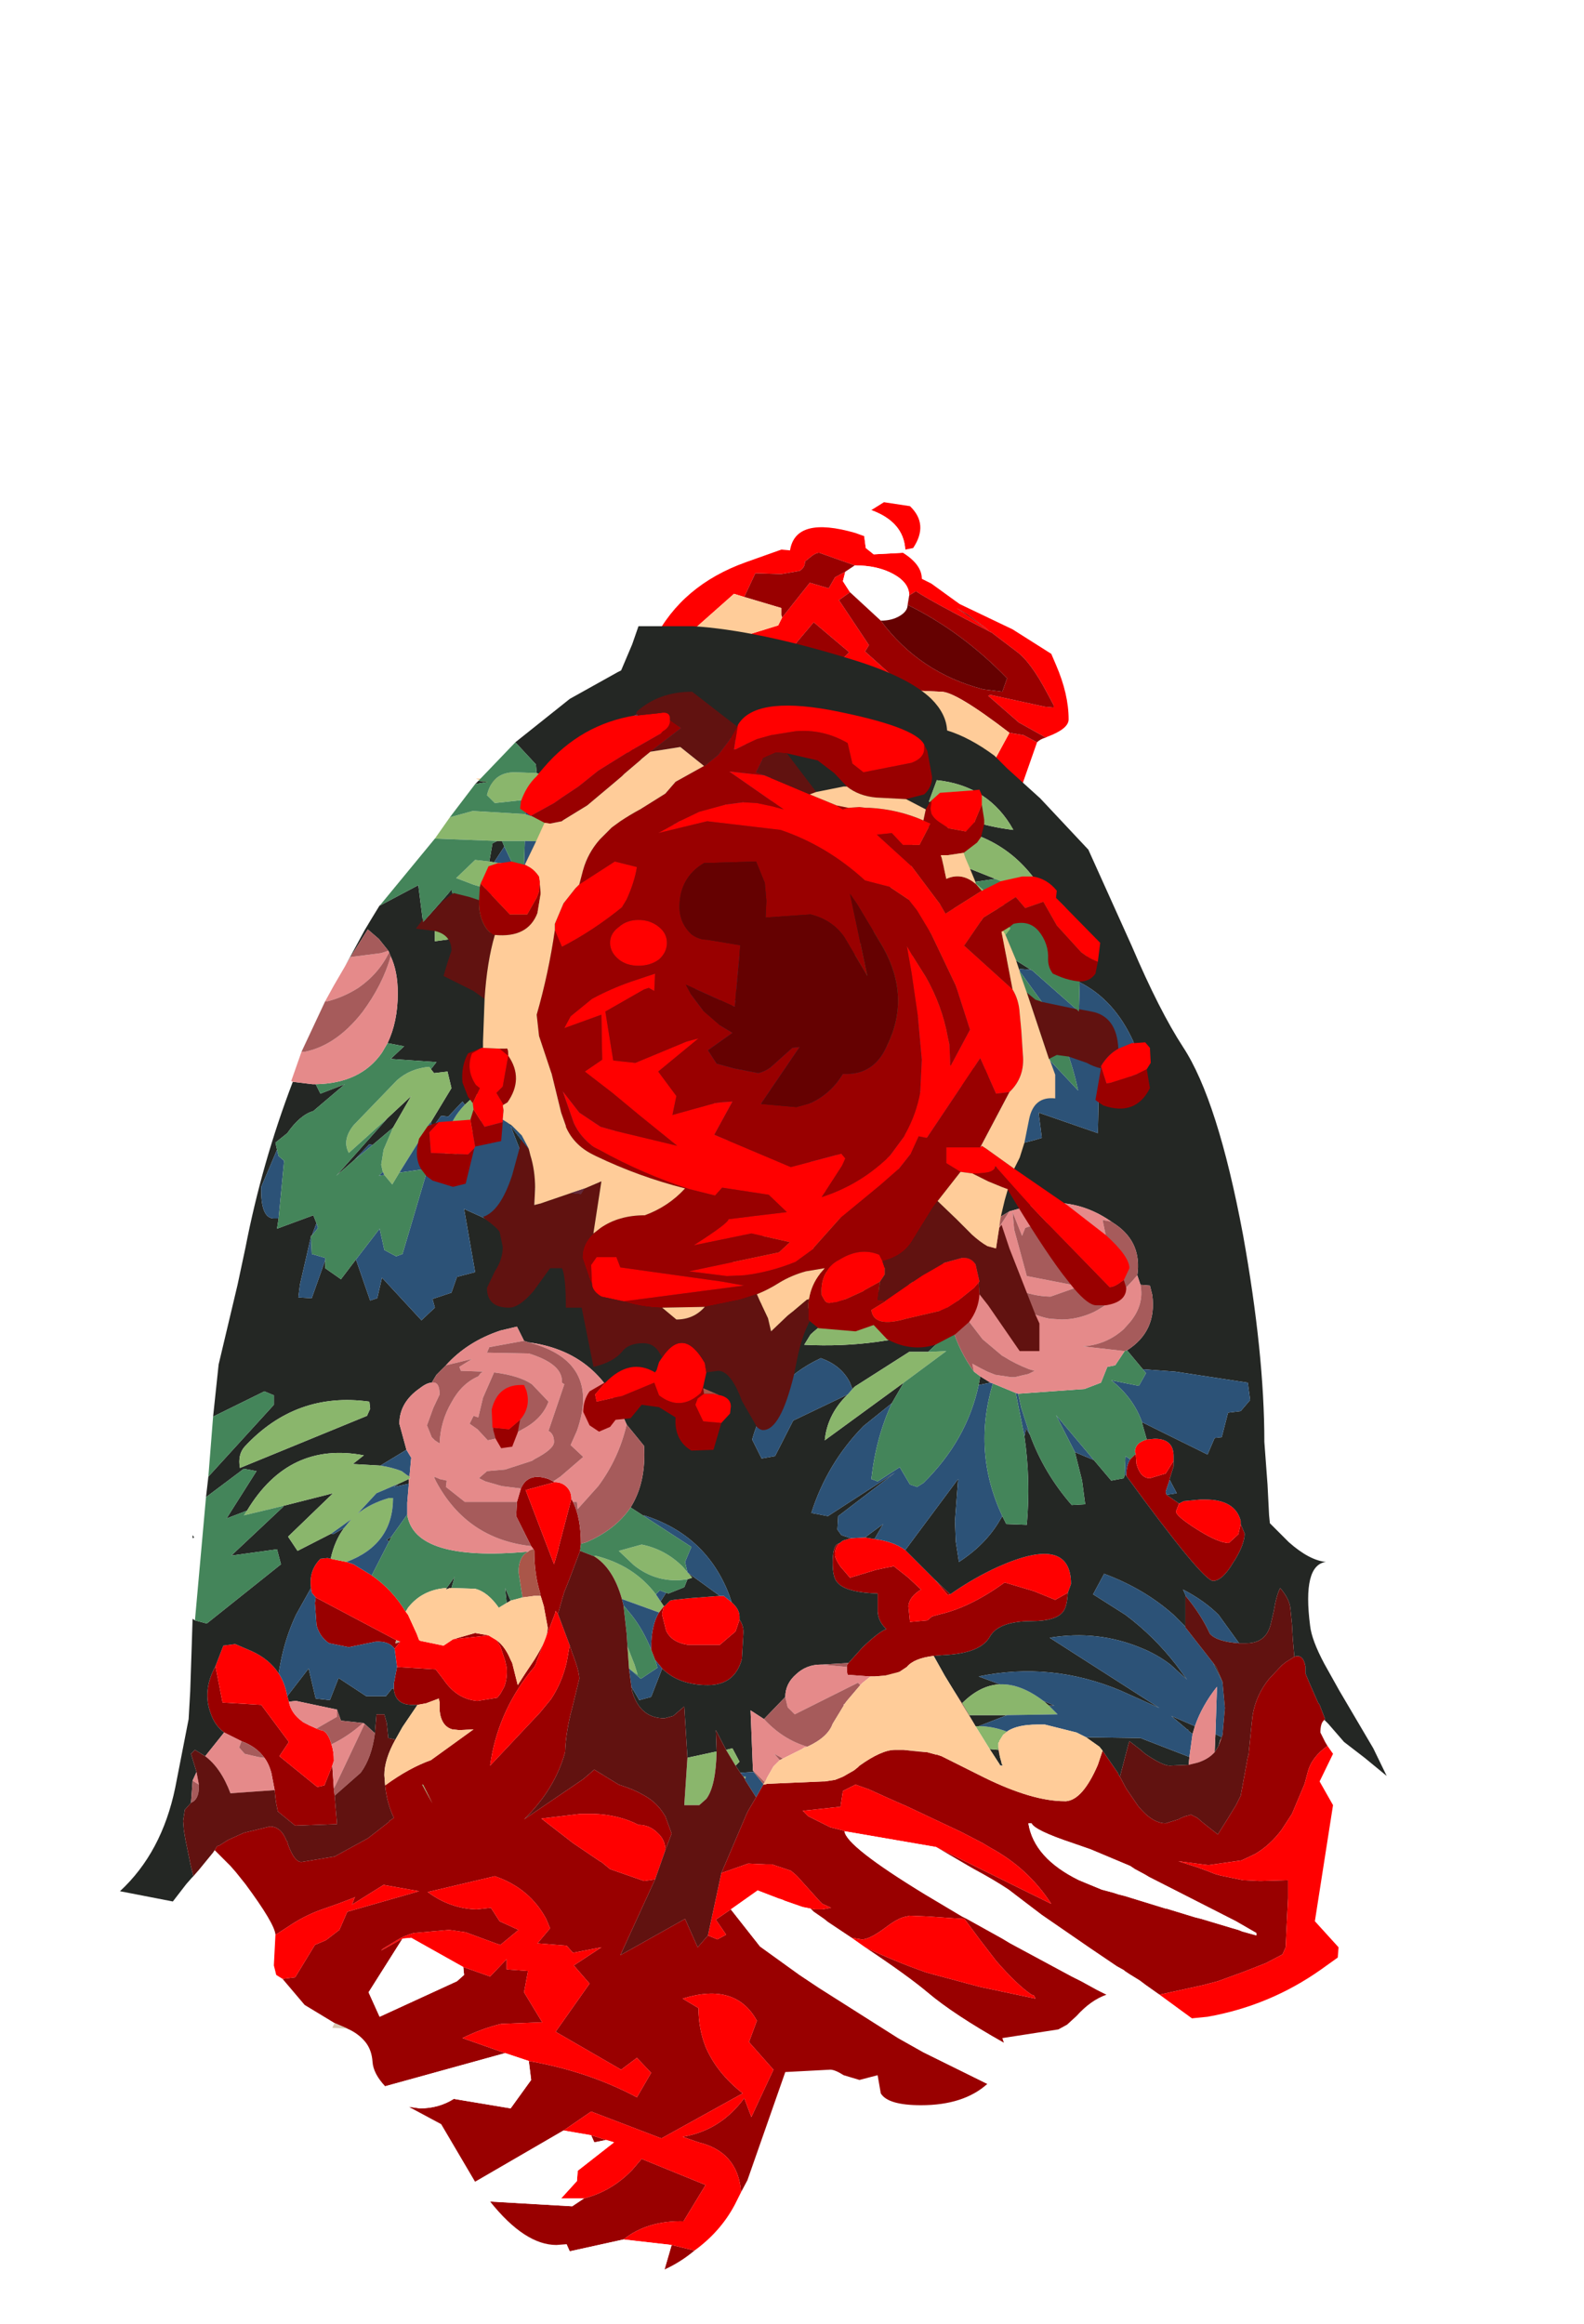<?xml version="1.0" encoding="UTF-8" standalone="no"?>
<svg xmlns:ffdec="https://www.free-decompiler.com/flash" xmlns:xlink="http://www.w3.org/1999/xlink" ffdec:objectType="frame" height="147.15px" width="100.35px" xmlns="http://www.w3.org/2000/svg">
  <g transform="matrix(1.0, 0.0, 0.0, 1.0, 49.1, 86.8)">
    <use ffdec:characterId="1140" height="19.55" id="neck" transform="matrix(1.0, 0.0, 0.0, 1.0, -18.95, -55.0)" width="37.55" xlink:href="#sprite0"/>
    <use ffdec:characterId="1143" height="106.0" transform="matrix(1.0, 0.0, 0.0, 1.0, -41.5, -47.15)" width="80.25" xlink:href="#shape1"/>
    <use ffdec:characterId="1142" height="48.25" id="wound" transform="matrix(1.0, 0.0, 0.0, 1.0, -22.75, -43.0)" width="46.55" xlink:href="#sprite1"/>
    <use ffdec:characterId="1138" height="0.0" id="spineRef" transform="matrix(1.0, 0.0, 0.0, 1.0, 8.85, -47.9)" width="0.0" xlink:href="#sprite2"/>
  </g>
  <defs>
    <g id="sprite0" transform="matrix(1.0, 0.0, 0.0, 1.0, 19.6, 12.75)">
      <use ffdec:characterId="1139" height="19.55" transform="matrix(1.0, 0.0, 0.0, 1.0, -19.6, -12.75)" width="37.55" xlink:href="#shape0"/>
    </g>
    <g id="shape0" transform="matrix(1.0, 0.0, 0.0, 1.0, 19.6, 12.75)">
      <path d="M5.45 -12.25 L6.25 -12.75 7.9 -12.5 Q9.1 -11.35 8.1 -9.85 L7.6 -9.75 Q7.5 -11.5 5.45 -12.25 M7.45 -9.55 Q8.65 -8.8 8.65 -7.9 L9.25 -7.6 10.7 -6.55 11.05 -6.3 14.4 -4.7 16.85 -3.15 17.15 -2.45 Q17.95 -0.6 17.95 1.0 17.95 1.6 16.6 2.1 L16.5 2.15 14.8 1.2 12.85 -0.5 13.0 -0.55 16.45 0.2 17.0 0.25 17.0 0.1 16.6 -0.65 Q15.55 -2.65 14.65 -3.3 L11.55 -5.65 10.85 -6.05 13.15 -4.45 Q9.1 -6.55 8.3 -7.1 L8.25 -7.1 7.85 -6.85 Q7.85 -7.65 6.85 -8.2 5.85 -8.75 4.4 -8.75 L2.15 -9.55 Q1.9 -9.55 1.5 -9.2 L1.25 -9.0 Q1.25 -8.6 0.9 -8.4 L-0.25 -8.2 -1.9 -8.25 -2.6 -6.75 -3.25 -6.95 -6.75 -3.85 Q-7.3 -2.4 -9.25 -2.25 L-8.3 -4.05 Q-6.55 -7.5 -2.5 -8.95 L-0.25 -9.75 0.3 -9.7 Q0.65 -11.9 4.45 -10.8 L5.0 -10.6 5.1 -9.85 5.6 -9.45 7.45 -9.55 M15.95 2.45 L14.95 5.3 12.95 4.15 14.2 1.85 15.1 2.0 15.95 2.45 M4.1 -7.05 L3.4 -6.55 5.3 -3.7 5.05 -3.3 7.0 -1.55 6.75 -0.7 6.35 -0.55 Q4.65 0.15 3.4 -1.0 L3.25 -1.7 3.3 -2.5 4.05 -3.25 1.8 -5.15 -1.15 -1.65 -2.9 -1.65 -3.5 -2.6 -3.2 -4.1 -0.45 -4.95 -0.2 -5.45 1.55 -7.65 2.75 -7.3 3.15 -8.0 3.8 -8.35 3.65 -7.75 4.1 -7.05" fill="#ff0000" fill-rule="evenodd" stroke="none"/>
      <path d="M7.6 -9.75 L7.45 -9.55 5.6 -9.45 5.1 -9.85 5.0 -10.6 5.45 -12.25 Q7.5 -11.5 7.6 -9.75 M7.85 -6.85 L7.75 -6.25 Q7.75 -5.85 7.25 -5.55 6.75 -5.25 6.05 -5.25 L4.1 -7.05 3.65 -7.75 3.8 -8.35 4.4 -8.75 Q5.85 -8.75 6.85 -8.2 7.85 -7.65 7.85 -6.85" fill="#ffffff" fill-rule="evenodd" stroke="none"/>
      <path d="M16.5 2.15 Q16.15 2.25 15.95 2.45 L15.1 2.0 14.2 1.85 Q10.75 -0.8 9.85 -0.75 L7.75 -0.85 7.75 -0.8 7.45 0.5 Q6.9 1.25 5.35 1.25 3.5 1.25 3.0 0.4 2.8 -0.05 2.9 -0.5 2.9 -1.2 3.25 -1.7 L3.4 -1.0 Q4.65 0.15 6.35 -0.55 L6.75 -0.7 7.0 -1.55 5.05 -3.3 5.3 -3.7 3.4 -6.55 4.1 -7.05 6.05 -5.25 Q8.5 -1.95 12.55 -0.9 L13.75 -0.75 14.05 -1.6 Q11.2 -4.55 7.75 -6.25 L7.85 -6.85 8.25 -7.1 8.3 -7.1 Q9.1 -6.55 13.15 -4.45 L10.85 -6.05 11.55 -5.65 14.65 -3.3 Q15.55 -2.65 16.6 -0.65 L17.0 0.1 17.0 0.25 16.45 0.2 13.0 -0.55 12.85 -0.5 14.8 1.2 16.5 2.15 M-2.6 -6.75 L-1.9 -8.25 -0.25 -8.2 0.9 -8.4 Q1.25 -8.6 1.25 -9.0 L1.5 -9.2 Q1.9 -9.55 2.15 -9.55 L4.4 -8.75 3.8 -8.35 3.15 -8.0 2.75 -7.3 1.55 -7.65 -0.2 -5.45 -0.25 -5.6 -0.25 -6.05 -2.6 -6.75 M3.3 -2.5 L2.25 -3.15 -0.85 -0.1 -2.0 -0.05 -3.0 -0.7 -3.4 -1.05 Q-3.9 -1.7 -3.5 -2.6 L-2.9 -1.65 -1.15 -1.65 1.8 -5.15 4.05 -3.25 3.3 -2.5" fill="#990000" fill-rule="evenodd" stroke="none"/>
      <path d="M7.75 -6.25 Q11.2 -4.55 14.05 -1.6 L13.75 -0.75 12.55 -0.9 Q8.5 -1.95 6.05 -5.25 6.75 -5.25 7.25 -5.55 7.75 -5.85 7.75 -6.25" fill="#650101" fill-rule="evenodd" stroke="none"/>
      <path d="M14.95 5.3 L14.9 5.95 14.95 6.8 Q7.55 3.3 4.1 2.8 0.6 2.25 -2.5 2.75 L-2.55 2.75 -5.15 3.4 -9.75 -1.3 -9.25 -2.25 Q-7.3 -2.4 -6.75 -3.85 L-3.25 -6.95 -2.6 -6.75 -0.25 -6.05 -0.25 -5.6 -0.2 -5.45 -0.45 -4.95 -3.2 -4.1 -3.5 -2.6 Q-3.9 -1.7 -3.4 -1.05 L-3.0 -0.7 -2.0 -0.05 -0.85 -0.1 2.25 -3.15 3.3 -2.5 3.25 -1.7 Q2.9 -1.2 2.9 -0.5 2.8 -0.05 3.0 0.4 3.5 1.25 5.35 1.25 6.9 1.25 7.45 0.5 L7.75 -0.8 7.75 -0.85 9.85 -0.75 Q10.75 -0.8 14.2 1.85 L12.95 4.15 14.95 5.3 M-19.6 4.75 L-8.3 4.75 Q-10.6 5.9 -14.2 5.7 -18.05 5.5 -19.6 4.75" fill="#ffcc99" fill-rule="evenodd" stroke="none"/>
    </g>
    <g id="shape1" transform="matrix(1.0, 0.0, 0.0, 1.0, 41.5, 47.15)">
      <path d="M34.8 22.1 L34.75 22.15 Q34.55 22.35 34.55 22.9 L34.85 23.5 35.0 23.75 Q34.0 24.45 33.75 25.4 L33.55 26.15 32.75 28.05 32.1 29.05 Q31.35 30.05 30.4 30.6 L29.55 31.0 27.45 31.3 25.55 31.05 25.5 31.0 25.55 31.05 26.8 31.45 27.2 31.6 27.35 31.65 27.85 31.85 28.2 31.95 29.65 32.25 30.65 32.3 30.85 32.3 32.5 32.25 32.5 33.4 32.4 35.4 32.35 36.5 32.15 36.95 31.1 37.5 29.7 38.05 28.05 38.65 27.1 38.9 24.35 39.5 23.5 38.9 23.1 38.6 22.45 38.2 22.15 38.0 22.1 37.95 21.65 37.7 19.95 36.55 16.9 34.45 15.65 33.5 14.8 32.85 Q13.9 32.25 12.6 31.55 L12.25 31.35 10.2 30.15 17.5 33.75 Q16.05 31.5 13.65 30.2 L13.15 29.9 11.8 29.2 8.3 27.55 7.95 27.4 7.05 27.0 5.95 26.5 5.1 26.2 4.3 26.6 4.15 27.6 1.85 27.85 1.75 27.85 2.1 28.2 3.5 28.9 4.3 29.1 4.4 29.15 Q4.5 30.1 9.5 33.15 L11.85 34.55 12.15 34.7 14.4 35.95 14.9 36.25 18.8 38.35 19.4 38.65 20.4 39.2 20.6 39.3 21.0 39.5 Q20.0 39.85 19.1 40.85 L18.5 41.4 17.95 41.7 14.4 42.25 14.5 42.55 Q11.3 40.75 9.65 39.35 8.4 38.3 5.7 36.5 7.6 37.4 9.6 38.1 L12.95 39.0 16.5 39.75 16.4 39.55 16.25 39.5 Q15.35 38.9 14.0 37.35 L13.0 36.05 12.0 34.7 11.15 34.65 9.7 34.55 8.5 34.5 8.35 34.55 Q7.85 34.6 7.0 35.25 6.0 36.0 5.5 36.0 L4.85 35.9 3.35 34.9 3.1 34.7 2.45 34.25 2.3 34.1 2.25 34.05 2.55 34.1 3.0 34.1 3.55 34.0 3.0 33.75 2.8 33.55 1.45 32.05 1.3 31.9 1.0 31.65 -0.2 31.25 -0.55 31.25 -1.7 31.2 -3.4 31.8 -1.8 28.05 -1.7 27.85 -1.2 27.0 -0.75 26.2 -0.7 26.2 -0.5 26.15 3.0 26.0 3.15 26.0 3.8 25.9 4.3 25.7 5.0 25.3 5.25 25.1 5.35 25.0 Q6.75 24.0 7.6 24.0 L7.8 24.0 8.15 24.0 9.0 24.1 9.65 24.15 10.2 24.3 10.25 24.3 10.55 24.4 13.25 25.75 Q16.3 27.25 18.35 27.25 L18.45 27.25 Q19.5 27.15 20.45 24.95 L20.5 24.8 20.75 24.05 21.75 25.5 21.75 25.55 21.85 25.7 22.25 26.45 23.0 27.55 Q23.9 28.65 24.75 28.65 L25.55 28.4 Q25.9 28.2 26.2 28.15 L26.35 28.1 26.75 28.3 27.1 28.6 27.35 28.8 28.05 29.35 28.65 28.4 29.2 27.5 29.5 26.9 29.95 24.45 30.0 24.3 30.2 22.3 30.25 21.85 Q30.45 20.55 31.3 19.5 L32.1 18.65 32.35 18.45 32.9 18.1 Q33.45 17.9 33.6 18.7 L33.6 19.15 33.85 19.75 34.4 21.0 34.5 21.15 34.85 22.05 34.8 22.1 M13.45 45.15 Q11.95 46.5 9.25 46.5 7.15 46.5 6.7 45.75 L6.5 44.6 5.35 44.9 4.35 44.6 Q3.8 44.25 3.5 44.25 L0.65 44.4 -1.75 51.25 -2.15 52.0 Q-2.35 49.45 -4.85 48.85 L-5.85 48.5 Q-3.45 48.1 -1.95 46.05 L-1.5 47.25 -0.1 44.25 -1.65 42.5 -1.15 41.15 Q-2.5 38.7 -5.85 39.75 L-4.85 40.35 Q-4.85 41.65 -4.4 42.8 -3.7 44.45 -2.05 45.75 L-7.2 48.6 -11.65 46.9 -13.4 48.1 -19.0 51.35 -21.15 47.7 -23.2 46.6 -22.5 46.7 Q-21.3 46.7 -20.35 46.1 L-16.75 46.7 -15.45 44.9 -15.6 43.7 Q-11.85 44.35 -8.75 46.0 L-7.85 44.45 -8.75 43.5 -9.75 44.25 -13.9 41.85 -11.75 38.8 -12.75 37.65 -11.0 36.5 -12.8 36.85 -13.2 36.4 -15.05 36.25 -14.25 35.3 -14.5 34.7 Q-15.55 32.75 -17.75 32.0 L-22.0 33.0 Q-20.6 34.05 -18.9 34.1 L-18.0 34.0 -17.45 34.85 -16.25 35.4 -17.4 36.35 -17.7 36.25 -19.6 35.55 -20.65 35.4 -22.9 35.6 Q-23.45 35.75 -23.95 36.05 L-24.85 36.6 -24.95 36.7 -25.05 36.75 -24.95 36.7 -24.85 36.65 -23.6 35.95 -25.75 39.35 -25.05 40.9 -20.15 38.65 -19.7 38.25 -19.75 37.75 -18.05 38.35 -17.0 37.25 -17.0 37.9 -15.65 38.0 -15.9 39.35 -14.75 41.25 -17.35 41.35 Q-18.6 41.65 -19.8 42.25 L-17.1 43.2 -24.7 45.3 Q-25.45 44.5 -25.5 43.75 -25.55 43.0 -25.95 42.5 -26.4 41.95 -27.1 41.65 L-27.2 41.6 -27.9 41.3 -29.8 40.15 -31.2 38.5 -30.4 38.4 -29.15 36.35 -28.45 36.05 -27.6 35.4 -27.1 34.25 -22.55 32.95 -24.8 32.55 -26.8 33.8 -26.65 33.4 -26.6 33.3 -26.65 33.35 -27.7 33.75 -28.55 34.05 Q-29.6 34.4 -30.55 35.0 L-31.55 35.65 -31.65 35.7 Q-31.7 35.0 -33.55 32.5 L-34.15 31.75 -34.5 31.35 -34.55 31.3 -34.65 31.2 -35.5 30.35 -35.35 30.1 -35.2 30.05 -34.65 29.7 -33.65 29.25 -32.0 28.85 Q-31.3 28.85 -30.95 29.75 L-30.9 29.8 -30.85 30.0 Q-30.45 31.1 -30.0 31.1 L-27.9 30.75 -25.8 29.6 -25.15 29.1 -24.45 28.55 -24.4 28.45 -24.35 28.45 -24.15 28.3 Q-24.6 27.35 -24.7 26.25 -23.2 25.15 -21.8 24.65 L-19.1 22.7 -20.0 22.75 -20.45 22.7 Q-21.15 22.5 -21.25 21.5 L-21.25 21.45 -21.25 21.0 -21.3 20.75 -22.1 21.05 -22.65 21.15 -23.0 21.15 Q-24.05 21.15 -24.15 20.15 L-24.15 19.8 -23.95 18.75 -21.5 18.9 -21.0 19.55 Q-20.15 20.8 -18.85 20.9 L-17.6 20.7 -17.4 20.45 -17.15 20.0 Q-16.95 19.45 -17.0 18.8 L-17.1 18.35 -17.4 17.45 -17.65 17.05 Q-17.1 17.45 -16.75 18.3 L-16.65 18.5 -16.3 19.9 -15.85 19.2 -15.25 18.3 Q-14.4 16.95 -14.4 16.25 L-14.65 14.9 -14.8 14.4 -14.85 14.25 -14.9 14.0 Q-15.25 12.85 -15.25 11.4 L-15.3 11.3 -15.45 11.1 -16.4 9.2 -16.35 8.3 -16.1 7.45 Q-15.65 6.4 -14.35 6.85 L-14.05 7.0 -13.95 7.05 -15.8 7.55 -14.0 12.25 -13.7 11.2 -13.7 11.15 -12.9 8.1 -12.8 8.3 Q-12.3 9.3 -12.3 10.95 L-12.3 11.0 -12.35 11.4 -13.05 13.25 -13.35 14.0 -13.5 14.5 -13.75 15.4 -13.9 15.2 -13.95 15.4 -15.05 18.25 -15.15 18.55 -15.25 18.75 -15.5 19.05 Q-17.6 21.7 -18.05 25.0 L-14.9 21.65 -14.2 20.8 Q-13.5 19.75 -13.2 18.45 L-13.05 17.6 -13.0 17.4 -12.85 17.85 Q-12.4 19.0 -12.4 19.5 L-12.85 21.35 Q-13.25 22.8 -13.3 24.15 -13.95 26.5 -15.9 28.4 L-12.15 25.85 -11.45 25.25 -9.9 26.2 -9.75 26.25 Q-8.95 26.5 -8.35 26.85 -7.6 27.25 -7.15 27.9 L-6.95 28.2 -6.55 29.3 -6.95 30.35 Q-6.95 29.8 -7.3 29.4 L-7.45 29.25 Q-7.95 28.75 -8.65 28.75 -9.9 28.1 -11.55 28.05 L-12.3 28.05 -14.8 28.35 -12.8 29.9 -11.1 31.05 -11.0 31.1 -10.45 31.55 -8.3 32.3 -7.6 32.2 -9.8 37.0 -5.7 34.7 -4.9 36.5 -4.25 35.75 -3.65 36.0 -3.1 35.7 -3.75 34.75 -2.8 34.1 -0.95 36.45 1.55 38.25 2.75 39.05 7.8 42.25 9.4 43.15 13.45 45.15 M-5.1 55.7 Q-6.0 56.45 -7.0 56.9 L-6.55 55.35 -5.1 55.7 M-13.0 55.75 L-13.2 55.3 -13.85 55.35 Q-15.85 55.35 -18.05 52.6 L-12.85 52.9 -12.1 52.4 Q-10.35 51.95 -9.05 50.6 L-8.45 49.9 -4.4 51.55 -5.8 53.85 Q-8.1 53.8 -9.6 55.0 L-13.0 55.75 M25.25 5.7 L25.25 6.05 25.0 6.85 25.0 6.9 24.75 7.65 24.8 7.85 25.6 8.4 25.4 8.9 Q25.4 9.2 26.75 10.05 28.1 10.9 28.75 10.9 L29.35 10.35 29.5 9.7 29.75 10.3 Q29.75 10.95 29.15 11.95 L29.05 12.1 Q28.35 13.3 27.75 13.3 27.1 13.3 22.25 6.65 22.25 6.0 22.5 5.6 L22.85 5.25 22.9 5.9 Q23.15 6.8 23.75 6.8 L24.75 6.5 25.25 5.7 M10.1 13.2 L11.1 14.15 10.95 14.2 10.1 13.2 M18.55 14.05 Q18.5 14.95 18.25 15.25 17.8 15.85 16.25 15.85 14.15 15.85 13.6 16.85 13.0 17.9 10.65 18.0 L10.05 18.05 Q8.8 18.2 8.35 18.75 L7.9 19.05 7.55 19.2 6.95 19.3 6.3 19.35 6.2 19.35 6.05 19.35 6.0 19.35 4.65 19.25 Q4.55 19.3 4.55 18.75 L4.55 18.65 4.65 18.5 5.55 17.5 Q6.6 16.5 7.05 16.35 6.55 15.9 6.5 15.25 L6.5 14.1 Q4.75 14.05 4.1 13.55 L3.95 13.4 Q3.65 13.1 3.65 12.15 3.65 11.25 3.9 11.0 L4.1 10.9 Q3.8 11.15 3.8 11.65 3.8 11.9 4.15 12.4 L4.75 13.1 6.4 12.6 7.1 12.45 7.4 12.4 7.5 12.35 8.45 13.1 9.25 13.85 Q8.5 14.3 8.45 14.9 L8.55 15.9 9.65 15.8 9.95 15.55 10.5 15.4 Q12.4 14.95 14.55 13.4 L16.4 13.95 17.75 14.5 18.55 14.05 M-2.25 15.75 Q-2.0 16.1 -2.0 16.55 L-2.1 18.25 Q-2.55 19.9 -4.25 19.9 -6.05 19.9 -7.1 18.9 L-7.15 18.85 -7.6 18.3 -7.85 17.65 -7.85 17.6 Q-7.85 16.1 -7.35 15.3 L-7.05 14.9 -7.15 15.35 -7.15 15.45 -6.9 16.45 Q-6.55 17.2 -5.5 17.35 L-3.5 17.35 -2.5 16.5 -2.25 15.75 M-20.4 17.0 L-19.0 16.6 -18.15 16.75 -20.4 17.0 M-29.1 14.35 L-24.0 17.05 -24.05 17.25 -24.0 17.25 -23.75 17.15 -24.1 17.6 Q-24.45 17.1 -25.3 17.15 L-27.0 17.5 -28.25 17.25 Q-28.85 16.85 -29.05 16.1 L-29.15 14.7 -29.1 14.35 M-34.9 22.9 Q-35.5 22.45 -35.75 21.7 -36.3 20.25 -35.45 18.7 L-35.0 21.0 -32.55 21.15 -30.8 23.5 -31.4 24.4 -29.0 26.35 -28.55 26.25 -28.05 25.0 -27.95 26.45 -27.9 26.9 -27.75 28.7 -30.4 28.8 -31.5 27.9 -31.6 27.4 -31.65 27.05 -31.7 26.55 -31.9 25.5 Q-32.05 24.9 -32.35 24.5 -32.85 23.8 -33.8 23.45 L-34.9 22.9 M-22.3 26.2 L-22.35 26.2 -21.7 27.4 -22.3 26.2 M-10.7 48.7 L-11.45 48.85 -11.65 48.4 -10.7 48.7 M16.25 28.65 L16.05 28.65 Q16.4 30.85 19.25 32.25 L20.7 32.85 21.45 33.05 21.75 33.15 22.15 33.25 24.75 34.05 24.8 34.05 26.6 34.6 27.0 34.7 29.0 35.3 29.35 35.4 29.6 35.5 30.5 35.75 30.5 35.6 29.2 34.85 26.55 33.5 23.7 32.05 23.45 31.9 22.8 31.55 22.65 31.45 22.5 31.35 20.0 30.3 18.85 29.9 Q16.45 29.1 16.25 28.65" fill="#990000" fill-rule="evenodd" stroke="none"/>
      <path d="M35.0 23.75 L35.35 24.25 34.5 26.0 35.35 27.5 34.2 34.85 35.7 36.5 35.65 37.15 34.6 37.9 Q31.35 40.2 27.4 40.9 L26.4 41.0 24.35 39.5 27.1 38.9 28.05 38.65 29.7 38.05 31.1 37.5 32.15 36.95 32.35 36.5 32.4 35.4 32.5 33.4 32.5 32.25 30.85 32.3 30.65 32.3 29.65 32.25 28.2 31.95 27.85 31.85 27.35 31.65 27.2 31.6 26.8 31.45 25.55 31.05 25.5 31.0 25.55 31.05 27.45 31.3 29.55 31.0 30.4 30.6 Q31.35 30.05 32.1 29.05 L32.75 28.05 33.55 26.15 33.75 25.4 Q34.0 24.45 35.0 23.75 M-2.15 52.0 L-2.55 52.8 Q-3.45 54.5 -5.1 55.7 L-6.55 55.35 -9.6 55.0 Q-8.1 53.8 -5.8 53.85 L-4.4 51.55 -8.45 49.9 -9.05 50.6 Q-10.35 51.95 -12.1 52.4 L-13.55 52.4 -12.55 51.3 -12.5 50.65 -10.2 48.85 -10.7 48.7 -11.65 48.4 -13.4 48.1 -11.65 46.9 -7.2 48.6 -2.05 45.75 Q-3.7 44.45 -4.4 42.8 -4.85 41.65 -4.85 40.35 L-5.85 39.75 Q-2.5 38.7 -1.15 41.15 L-1.65 42.5 -0.1 44.25 -1.5 47.25 -1.95 46.05 Q-3.45 48.1 -5.85 48.5 L-4.85 48.85 Q-2.35 49.45 -2.15 52.0 M-31.2 38.5 L-31.6 38.25 -31.75 37.65 -31.65 35.7 -31.55 35.65 -30.55 35.0 Q-29.6 34.4 -28.55 34.05 L-27.7 33.75 -26.65 33.35 -26.6 33.3 -26.65 33.4 -26.8 33.8 -24.8 32.55 -22.55 32.95 -27.1 34.25 -27.6 35.4 -28.45 36.05 -29.15 36.35 -30.4 38.4 -31.2 38.5 M23.55 4.35 L24.05 4.3 Q25.25 4.3 25.25 5.4 L25.25 5.7 24.75 6.5 23.75 6.8 Q23.15 6.8 22.9 5.9 L22.85 5.25 22.8 5.15 Q22.8 4.55 23.55 4.35 M25.6 8.4 L25.9 8.25 26.95 8.15 27.25 8.15 Q29.15 8.15 29.5 9.5 L29.5 9.7 29.35 10.35 28.75 10.9 Q28.1 10.9 26.75 10.05 25.4 9.2 25.4 8.9 L25.6 8.4 M8.25 11.35 L10.1 13.2 10.95 14.2 11.1 14.15 Q12.6 13.1 14.15 12.4 18.75 10.35 18.75 13.5 L18.55 14.05 17.75 14.5 16.4 13.95 14.55 13.4 Q12.4 14.95 10.5 15.4 L9.95 15.55 9.65 15.8 8.55 15.9 8.45 14.9 Q8.5 14.3 9.25 13.85 L8.45 13.1 7.5 12.35 7.4 12.4 7.1 12.45 6.4 12.6 4.75 13.1 4.15 12.4 Q3.8 11.9 3.8 11.65 3.8 11.15 4.1 10.9 L4.3 10.75 4.8 10.6 5.7 10.55 6.3 10.65 Q7.5 10.8 8.25 11.35 M-2.75 14.65 Q-2.25 15.1 -2.25 15.55 L-2.25 15.75 -2.5 16.5 -3.5 17.35 -5.5 17.35 Q-6.55 17.2 -6.9 16.45 L-7.15 15.45 -7.15 15.35 -7.05 14.9 -7.0 14.9 -6.65 14.55 -6.4 14.5 -5.45 14.4 -3.5 14.25 -3.25 14.25 -2.75 14.65 M-17.65 17.05 L-17.4 17.45 -17.1 18.35 -17.0 18.8 Q-16.95 19.45 -17.15 20.0 L-17.4 20.45 -17.6 20.7 -18.85 20.9 Q-20.15 20.8 -21.0 19.55 L-21.5 18.9 -23.95 18.75 -24.1 17.6 -23.75 17.15 -24.0 17.05 -29.1 14.35 -29.35 14.05 -29.4 13.75 Q-29.55 12.65 -28.8 11.9 L-28.35 11.85 -28.15 11.9 -27.15 12.1 -26.7 12.25 -25.55 12.95 Q-24.25 13.85 -23.4 15.25 L-23.25 15.45 -22.7 16.65 -22.55 17.05 -22.45 17.1 -21.0 17.4 -20.4 17.0 -18.15 16.75 -17.65 17.05 M-13.95 7.05 Q-13.5 7.05 -13.2 7.35 -12.9 7.65 -12.9 8.1 L-13.7 11.15 -13.7 11.2 -14.0 12.25 -15.8 7.55 -13.95 7.05 M-13.0 17.4 L-13.05 17.6 -13.2 18.45 Q-13.5 19.75 -14.2 20.8 L-14.9 21.65 -18.05 25.0 Q-17.6 21.7 -15.5 19.05 L-15.25 18.75 -15.15 18.55 -15.05 18.25 -13.95 15.4 -13.9 15.2 -13.75 15.4 -13.0 17.4 M-6.95 30.35 L-7.6 32.2 -8.3 32.3 -10.45 31.55 -11.0 31.1 -11.1 31.05 -12.8 29.9 -14.8 28.35 -12.3 28.05 -11.55 28.05 Q-9.9 28.1 -8.65 28.75 -7.95 28.75 -7.45 29.25 L-7.3 29.4 Q-6.95 29.8 -6.95 30.35 M-4.25 35.75 L-3.4 31.8 -1.7 31.2 -0.55 31.25 -0.2 31.25 1.0 31.65 1.3 31.9 1.45 32.05 2.8 33.55 3.0 33.75 3.55 34.0 3.0 34.1 2.55 34.1 2.25 34.05 1.75 33.95 0.6 33.55 0.5 33.5 0.2 33.4 -1.1 32.9 -2.8 34.1 -3.75 34.75 -3.1 35.7 -3.65 36.0 -4.25 35.75 M-35.45 18.7 L-34.95 17.4 -34.2 17.3 -33.15 17.75 Q-32.05 18.25 -31.45 19.15 -31.05 19.75 -30.9 20.6 L-30.85 20.75 -30.8 20.95 Q-30.65 21.7 -29.95 22.2 L-29.9 22.25 -29.5 22.45 -29.05 22.65 -28.8 22.75 Q-28.45 22.75 -28.2 23.35 L-28.1 23.65 Q-27.95 24.1 -27.95 24.7 L-28.05 25.0 -28.55 26.25 -29.0 26.35 -31.4 24.4 -30.8 23.5 -32.55 21.15 -35.0 21.0 -35.45 18.7 M-19.75 37.75 L-23.05 35.9 -23.6 35.95 -24.85 36.65 -24.95 36.7 -25.05 36.75 -24.95 36.7 -24.85 36.6 -23.95 36.05 Q-23.45 35.75 -22.9 35.6 L-20.65 35.4 -19.6 35.55 -17.7 36.25 -17.4 36.35 -16.25 35.4 -17.45 34.85 -18.0 34.0 -18.9 34.1 Q-20.6 34.05 -22.0 33.0 L-17.75 32.0 Q-15.55 32.75 -14.5 34.7 L-14.25 35.3 -15.05 36.25 -13.2 36.4 -12.8 36.85 -11.0 36.5 -12.75 37.65 -11.75 38.8 -13.9 41.85 -9.75 44.25 -8.75 43.5 -7.85 44.45 -8.75 46.0 Q-11.85 44.35 -15.6 43.7 L-17.1 43.2 -19.8 42.25 Q-18.6 41.65 -17.35 41.35 L-14.75 41.25 -15.9 39.35 -15.65 38.0 -17.0 37.9 -17.0 37.25 -18.05 38.35 -19.75 37.75 M4.85 35.9 L5.5 36.0 Q6.0 36.0 7.0 35.25 7.85 34.6 8.35 34.55 L8.5 34.5 9.7 34.55 11.15 34.65 12.0 34.7 13.0 36.05 14.0 37.35 Q15.35 38.9 16.25 39.5 L16.4 39.55 16.5 39.75 12.95 39.0 9.6 38.1 Q7.6 37.4 5.7 36.5 L4.85 35.9 M4.4 29.15 L4.3 29.1 3.5 28.9 2.1 28.2 1.75 27.85 1.85 27.85 4.15 27.6 4.3 26.6 5.1 26.2 5.95 26.5 7.05 27.0 7.95 27.4 8.3 27.55 11.8 29.2 13.15 29.9 13.65 30.2 Q16.05 31.5 17.5 33.75 L10.2 30.15 4.4 29.15" fill="#ff0000" fill-rule="evenodd" stroke="none"/>
      <path d="M26.4 41.0 L27.55 42.05 27.65 42.15 27.6 42.25 27.6 42.3 27.25 42.65 26.45 42.25 25.45 41.75 24.35 41.2 23.5 40.8 22.25 40.15 21.55 39.8 21.25 39.65 21.0 39.5 20.6 39.3 20.4 39.2 19.4 38.65 18.8 38.35 14.9 36.25 14.4 35.95 12.15 34.7 11.85 34.55 9.5 33.15 Q4.5 30.1 4.4 29.15 L10.2 30.15 12.25 31.35 12.6 31.55 Q13.9 32.25 14.8 32.85 L15.65 33.5 16.9 34.45 19.95 36.55 21.65 37.7 22.1 37.95 22.15 38.0 22.45 38.2 23.1 38.6 23.5 38.9 24.35 39.5 26.4 41.0 M14.5 42.55 L16.95 43.85 17.6 44.2 Q23.4 47.3 24.75 48.25 24.35 48.75 23.6 48.75 21.6 48.75 15.35 46.0 L13.45 45.15 9.4 43.15 7.8 42.25 2.75 39.05 1.55 38.25 -0.95 36.45 -2.8 34.1 -1.1 32.9 0.2 33.4 0.5 33.5 0.6 33.55 1.75 33.95 2.25 34.05 2.3 34.1 2.45 34.25 3.1 34.7 3.35 34.9 4.85 35.9 5.7 36.5 Q8.4 38.3 9.65 39.35 11.3 40.75 14.5 42.55 M-7.0 56.9 L-7.8 58.75 -9.35 58.85 Q-11.15 57.7 -13.4 58.35 L-15.75 58.4 -14.85 57.3 -13.0 55.75 -9.6 55.0 -6.55 55.35 -7.0 56.9 M-18.05 52.6 L-20.45 52.8 -19.0 51.35 -13.4 48.1 -11.65 48.4 -11.45 48.85 -10.7 48.7 -10.2 48.85 -12.5 50.65 -12.55 51.3 -13.55 52.4 -12.1 52.4 -12.85 52.9 -18.05 52.6 M-23.2 46.6 L-24.25 46.25 -24.7 45.3 -17.1 43.2 -15.6 43.7 -15.45 44.9 -16.75 46.7 -20.35 46.1 Q-21.3 46.7 -22.5 46.7 L-23.2 46.6 M-23.6 35.95 L-23.05 35.9 -19.75 37.75 -19.7 38.25 -20.15 38.65 -25.05 40.9 -25.75 39.35 -23.6 35.95 M16.25 28.65 Q16.45 29.1 18.85 29.9 L20.0 30.3 22.5 31.35 22.65 31.45 22.8 31.55 23.45 31.9 23.7 32.05 26.55 33.5 29.2 34.85 30.5 35.6 30.5 35.75 29.6 35.5 29.35 35.4 29.0 35.3 27.0 34.7 26.6 34.6 24.8 34.05 24.75 34.05 22.15 33.25 21.75 33.15 21.45 33.05 20.7 32.85 19.25 32.25 Q16.4 30.85 16.05 28.65 L16.25 28.65" fill="#ffffff" fill-rule="evenodd" stroke="none"/>
      <path d="M-27.1 41.65 L-28.05 41.6 -27.9 41.3 -27.2 41.6 -27.1 41.65" fill="#d7c9b5" fill-rule="evenodd" stroke="none"/>
      <path d="M-24.0 17.05 L-23.75 17.15 -24.0 17.25 -24.05 17.25 -24.0 17.05" fill="#bbaa91" fill-rule="evenodd" stroke="none"/>
      <path d="M-15.65 11.45 Q-15.5 11.3 -15.3 11.3 L-15.25 11.4 Q-15.25 12.85 -14.9 14.0 L-14.85 14.25 -15.25 14.25 -16.0 14.35 -16.25 12.75 Q-16.25 11.75 -15.65 11.45" fill="#aa5649" fill-rule="evenodd" stroke="none"/>
      <path d="M-16.45 -39.8 L-13.0 -42.55 -9.95 -44.25 -9.75 -44.35 -9.05 -46.0 -8.65 -47.15 -5.2 -47.15 Q-1.15 -46.9 4.85 -45.05 8.45 -43.95 9.9 -42.55 10.85 -41.6 10.9 -40.55 12.35 -40.1 13.9 -38.95 L14.7 -38.15 16.8 -36.25 19.85 -33.0 22.6 -26.9 Q24.35 -22.8 25.85 -20.5 28.05 -17.15 29.65 -8.6 31.0 -1.1 31.0 4.5 L31.2 7.2 31.3 9.15 31.35 9.65 32.55 10.85 Q33.85 12.0 34.9 12.1 33.4 12.3 33.9 16.15 34.0 17.05 34.8 18.55 L35.75 20.25 37.9 23.9 38.75 25.65 37.35 24.5 36.05 23.5 35.05 22.35 34.8 22.1 34.85 22.05 34.5 21.15 34.4 21.0 33.85 19.75 33.6 19.15 33.6 18.7 Q33.45 17.9 32.9 18.1 L32.8 16.95 32.75 16.05 32.65 15.05 Q32.6 14.45 32.0 13.75 31.75 14.25 31.6 15.2 L31.4 16.05 Q31.1 17.25 29.85 17.25 L29.4 17.25 28.1 15.45 Q27.2 14.55 25.85 13.85 L26.05 14.3 26.0 14.25 26.0 16.2 25.25 15.45 Q23.4 13.8 20.85 12.85 L20.15 14.15 22.2 15.45 Q24.0 16.8 25.4 18.6 L26.1 19.55 25.05 18.6 Q24.2 17.95 23.2 17.55 20.45 16.4 17.4 16.9 L24.35 21.35 21.9 20.25 Q17.5 18.4 12.9 19.35 L14.25 19.85 Q13.0 19.9 11.85 21.05 L11.3 20.2 10.75 19.3 10.05 18.05 10.65 18.0 Q13.0 17.9 13.6 16.85 14.15 15.85 16.25 15.85 17.8 15.85 18.25 15.25 18.5 14.95 18.55 14.05 L18.75 13.5 Q18.75 10.35 14.15 12.4 12.6 13.1 11.1 14.15 L10.1 13.2 8.25 11.35 11.6 6.85 11.4 9.5 11.45 10.8 11.65 12.1 Q13.35 11.0 14.25 9.45 L14.4 9.2 14.65 9.7 15.95 9.75 Q16.2 6.9 15.8 4.15 L15.9 3.65 16.15 4.05 Q17.05 6.5 18.8 8.5 L19.65 8.45 19.45 6.95 19.0 5.15 20.2 5.65 21.3 6.95 22.1 6.8 22.15 6.55 22.25 6.65 Q27.1 13.3 27.75 13.3 28.35 13.3 29.05 12.1 L29.15 11.95 Q29.75 10.95 29.75 10.3 L29.5 9.7 29.5 9.5 Q29.15 8.15 27.25 8.15 L26.95 8.15 25.9 8.25 25.6 8.4 24.8 7.85 25.45 7.75 25.0 6.9 25.0 6.85 25.25 6.05 25.25 5.7 25.25 5.4 Q25.25 4.3 24.05 4.3 L23.55 4.35 23.25 3.3 23.25 3.25 27.4 5.3 27.85 4.25 28.3 4.2 28.7 2.65 29.5 2.55 30.1 1.85 29.95 0.75 25.35 0.05 23.3 -0.1 22.3 -1.3 Q24.2 -2.5 23.9 -4.8 L23.75 -5.4 23.15 -5.45 22.95 -6.05 Q23.25 -8.1 21.6 -9.25 L21.3 -9.45 Q19.0 -11.05 16.3 -10.5 L14.85 -10.1 11.3 -7.95 10.6 -7.7 10.75 -5.25 10.9 -4.05 11.0 -3.55 9.7 -4.15 Q5.45 -5.25 2.25 -2.3 L1.85 -1.65 Q6.55 -1.4 11.0 -2.9 L11.1 -3.2 11.25 -2.65 9.7 -1.2 8.5 -1.2 5.05 1.0 4.9 1.15 4.75 0.75 Q4.2 -0.35 2.9 -0.8 -0.45 0.75 -1.45 4.35 L-0.85 5.55 0.0 5.4 1.15 3.15 4.6 1.5 4.45 1.65 Q3.3 2.85 3.15 4.4 L8.15 0.75 7.4 2.05 5.6 3.5 Q3.3 5.85 2.3 9.0 L3.35 9.2 7.6 6.45 4.0 9.2 3.95 10.05 4.2 10.4 4.8 10.6 4.3 10.75 4.1 10.9 3.9 11.0 Q3.65 11.25 3.65 12.15 3.65 13.1 3.95 13.4 L4.1 13.55 Q4.75 14.05 6.5 14.1 L6.5 15.25 Q6.55 15.9 7.05 16.35 6.6 16.5 5.55 17.5 L4.65 18.5 2.95 18.6 2.9 18.6 Q2.0 18.6 1.35 19.2 0.65 19.8 0.65 20.65 L-0.7 22.05 -1.55 21.5 -1.4 25.3 -1.35 25.4 -2.2 25.45 -2.5 25.0 -2.25 24.75 -2.7 23.9 -3.1 24.0 -3.75 22.75 -3.7 24.1 -5.55 24.5 -5.75 21.25 -6.45 21.85 -7.0 22.0 Q-8.55 22.0 -9.05 20.3 L-9.1 20.0 -8.6 20.85 -7.85 20.65 -7.15 18.85 -7.1 18.9 Q-6.05 19.9 -4.25 19.9 -2.55 19.9 -2.1 18.25 L-2.0 16.55 Q-2.0 16.1 -2.25 15.75 L-2.25 15.55 Q-2.25 15.1 -2.75 14.65 L-2.9 14.2 Q-4.35 10.4 -8.3 9.15 L-8.3 9.2 -9.15 8.65 Q-8.15 7.05 -8.3 4.75 L-9.4 3.4 -9.8 2.5 Q-11.45 -1.25 -15.6 -1.8 L-15.9 -1.9 -16.35 -2.8 -17.4 -2.55 Q-19.5 -1.85 -20.85 -0.35 L-21.45 0.25 -21.75 0.75 Q-22.05 0.75 -22.5 1.1 -23.8 2.0 -23.8 3.35 L-23.35 5.0 -25.0 6.0 -26.75 5.9 -26.05 5.35 Q-30.8 4.45 -33.45 8.85 L-34.75 9.35 -32.85 6.35 -33.65 6.2 -36.05 8.0 -35.9 6.7 -31.75 2.15 -31.75 1.55 -32.35 1.3 -35.6 2.9 -35.25 -0.4 -34.05 -5.45 -33.55 -7.8 Q-32.5 -13.2 -30.55 -18.3 L-29.3 -18.15 -29.1 -18.15 -28.8 -17.55 -27.25 -18.15 -29.25 -16.45 Q-30.1 -16.2 -30.9 -15.05 L-31.65 -14.45 -31.55 -14.0 -32.55 -11.65 Q-32.6 -9.65 -31.75 -9.65 L-31.45 -9.65 -31.55 -9.0 -29.25 -9.85 -29.05 -9.35 -29.35 -8.55 -29.4 -8.55 -29.4 -8.5 -30.1 -5.45 -30.2 -4.65 -29.35 -4.6 -28.5 -7.0 -28.5 -6.5 -27.5 -5.8 -26.55 -7.05 -25.65 -4.45 -25.2 -4.6 -24.9 -5.9 -22.4 -3.2 -21.55 -4.0 -21.7 -4.55 -20.5 -4.95 -20.15 -5.95 -19.0 -6.25 -19.7 -10.25 -17.6 -9.3 -16.9 -10.05 -14.7 -9.0 -14.3 -9.25 -16.75 -15.5 -13.55 -11.35 -12.3 -11.2 -11.9 -11.9 -16.1 -17.85 -16.75 -15.5 -18.45 -18.4 -18.8 -17.55 Q-18.95 -17.5 -19.05 -17.4 L-19.65 -16.85 -19.8 -17.05 -20.7 -16.1 -21.15 -16.15 -21.7 -15.4 -21.8 -15.75 -20.5 -17.9 -20.75 -18.95 -21.6 -18.85 -21.8 -19.1 -21.45 -19.55 -24.35 -19.75 -23.5 -20.55 -24.55 -20.75 Q-23.9 -22.1 -23.9 -23.9 -23.9 -25.3 -24.35 -26.25 L-24.45 -26.5 -24.5 -26.6 -25.1 -27.35 -25.8 -27.95 -26.9 -26.2 -27.25 -25.6 -26.0 -27.9 -25.55 -28.65 -25.0 -29.55 -24.65 -30.1 -25.0 -29.55 -25.05 -29.45 -22.6 -30.75 -22.3 -28.4 -20.5 -30.45 -20.1 -29.05 -21.55 -27.9 -21.55 -27.2 -20.45 -27.35 -19.7 -27.4 -19.2 -25.45 -18.85 -27.55 Q-16.55 -28.05 -14.7 -29.25 L-14.55 -30.05 -15.25 -30.6 -14.05 -31.8 -14.85 -31.85 -14.05 -32.5 -11.9 -31.65 -11.15 -32.05 -11.1 -32.9 -10.15 -33.25 -9.9 -33.8 -11.25 -35.6 -10.05 -36.75 -9.15 -36.0 Q-7.85 -34.95 -6.2 -34.55 L-5.75 -35.35 -6.0 -36.2 -5.15 -35.5 -4.25 -35.75 -4.0 -36.65 -2.5 -35.25 -1.8 -36.35 -1.05 -35.95 -0.25 -36.05 Q0.0 -37.45 -0.85 -38.7 -1.65 -39.8 -2.95 -40.05 L-3.6 -39.75 -6.0 -40.9 -6.65 -40.3 -8.1 -40.5 -8.75 -41.55 Q-12.1 -40.15 -14.5 -37.65 L-15.1 -37.85 -15.15 -38.4 -16.45 -39.8 M-36.85 32.0 L-36.95 32.1 -37.3 32.5 -38.15 33.6 -41.5 32.95 Q-38.85 30.5 -38.0 26.4 L-37.15 22.05 -37.05 20.3 -36.95 17.3 -36.9 15.7 -36.75 15.8 -36.0 16.0 -31.3 12.25 -31.55 11.3 -34.45 11.7 -31.15 8.6 -31.15 8.55 -28.0 7.75 -30.85 10.5 -30.25 11.4 -28.1 10.3 -28.0 10.35 -27.3 9.95 Q-27.9 10.75 -28.15 11.9 L-28.35 11.85 -28.8 11.9 Q-29.55 12.65 -29.4 13.75 L-30.35 15.45 Q-31.05 16.95 -31.35 18.6 L-31.45 19.15 Q-32.05 18.25 -33.15 17.75 L-34.2 17.3 -34.95 17.4 -35.45 18.7 Q-36.3 20.25 -35.75 21.7 -35.5 22.45 -34.9 22.9 L-36.1 24.4 -36.75 24.0 -37.0 24.25 -36.65 25.4 -36.9 25.95 -37.0 27.35 -37.4 27.8 -37.4 27.85 -37.5 28.5 -37.45 29.1 -37.35 29.7 -37.0 31.4 -36.85 32.0 M-19.0 -37.15 L-18.8 -37.35 -18.2 -37.3 -19.0 -37.15 M16.85 -30.55 Q14.55 -34.2 9.95 -34.5 L8.9 -34.1 8.7 -33.25 13.95 -31.15 12.6 -30.95 Q10.45 -32.6 7.45 -31.7 L7.15 -30.8 8.0 -29.9 9.4 -29.75 9.25 -29.0 11.25 -24.8 10.9 -24.9 Q10.4 -26.65 9.25 -28.15 L8.6 -28.9 7.75 -29.65 9.8 -22.55 8.9 -22.4 Q8.6 -25.65 6.3 -28.5 L6.15 -26.5 5.5 -27.15 Q4.7 -25.85 4.2 -24.45 3.65 -23.05 3.95 -21.7 L-0.7 -21.05 3.1 -24.0 1.75 -24.75 1.5 -25.35 1.0 -25.7 0.9 -27.1 -2.15 -26.3 -3.05 -25.9 Q-4.85 -24.9 -5.75 -23.05 L-4.9 -22.6 -1.85 -24.55 -5.2 -18.85 -4.4 -18.25 -3.4 -19.0 -4.75 -12.55 -4.25 -12.75 Q-1.6 -17.35 3.35 -19.65 L2.9 -18.75 Q1.0 -15.0 3.15 -11.3 L4.1 -14.4 4.7 -14.9 5.1 -17.2 6.25 -14.8 Q7.2 -12.75 9.3 -12.05 L6.35 -19.05 7.3 -19.9 7.75 -18.3 8.4 -18.65 10.05 -16.6 9.3 -15.75 9.35 -14.9 Q13.2 -13.55 16.9 -14.75 L16.7 -16.35 20.45 -15.05 20.5 -17.25 21.15 -17.5 21.45 -18.95 22.95 -18.55 22.95 -19.35 22.9 -20.15 22.7 -20.85 Q21.5 -23.5 19.3 -24.6 L19.3 -26.05 19.75 -26.25 Q19.65 -27.95 18.5 -29.2 17.75 -30.05 16.85 -30.55 M13.3 -30.35 L14.65 -29.5 13.9 -29.65 13.3 -30.35 M16.2 -25.4 L15.5 -25.45 15.5 -25.3 13.5 -27.1 16.2 -25.4 M14.05 -18.9 L13.3 -18.55 13.05 -17.5 12.25 -17.35 11.0 -19.5 14.0 -19.0 14.05 -18.9 M15.1 -34.25 Q13.55 -37.05 10.25 -37.4 L9.75 -36.05 Q12.15 -34.6 15.1 -34.25 M4.15 -21.7 L5.15 -23.4 5.1 -21.85 4.15 -21.7 M1.4 -5.55 L0.35 -5.1 -0.55 -4.5 -1.1 -3.95 -1.2 -3.2 8.8 -5.55 8.0 -6.55 3.45 -6.35 1.4 -5.55 M5.2 -8.75 L5.2 -9.2 Q4.55 -9.85 3.8 -9.6 -0.2 -9.6 -2.8 -7.05 L-2.25 -6.3 5.05 -8.55 5.2 -8.75 M13.0 0.35 L13.65 0.75 12.9 0.9 13.0 0.35 M-8.95 -39.8 L-9.0 -39.25 -7.8 -38.15 -9.55 -39.3 -8.95 -39.8 M-18.1 -32.25 L-17.9 -33.4 -17.6 -33.55 -17.3 -33.55 -17.15 -33.2 -17.8 -32.2 -18.1 -32.25 M-18.4 -30.35 L-18.2 -30.05 -18.45 -29.95 -18.4 -30.35 M-24.55 -16.0 L-23.05 -17.4 -24.2 -15.4 -25.5 -14.3 -25.7 -14.35 -26.65 -13.35 -27.8 -12.35 -24.55 -16.0 M-13.25 -18.75 L-14.05 -19.05 -14.65 -17.7 -13.8 -16.2 -13.25 -15.45 Q-12.3 -14.4 -10.9 -14.0 L-10.4 -14.0 -10.05 -14.25 Q-10.1 -15.6 -10.8 -16.6 -11.7 -18.05 -13.25 -18.75 M-23.15 6.6 L-23.15 6.7 -23.25 6.65 -23.15 6.6 M-23.2 6.85 L-23.2 7.15 -24.15 7.35 -23.85 7.15 -23.2 6.85 M-5.55 13.2 L-5.25 13.1 -5.5 12.8 -3.5 14.25 -5.45 14.4 -6.4 14.5 -6.65 14.55 -7.0 14.9 -7.05 14.9 -7.25 14.6 -6.9 14.05 -6.75 14.1 -5.75 13.7 -5.55 13.2 M-24.15 20.15 Q-24.05 21.15 -23.0 21.15 L-22.65 21.15 -23.6 22.55 -24.05 23.35 -24.5 23.25 -24.6 22.3 -24.75 21.75 -25.25 21.75 -25.35 22.95 -26.0 22.35 -26.1 22.3 -27.5 22.15 -27.75 21.45 -30.35 20.9 -30.8 20.95 -30.85 20.75 -30.9 20.6 -29.55 18.85 -29.1 20.75 -28.2 20.85 -27.65 19.45 -25.9 20.6 -24.65 20.6 -24.25 20.1 -24.15 20.15 M-16.75 14.55 L-17.0 14.7 -17.1 13.75 -16.75 14.55 M-20.6 13.75 L-20.85 13.85 -20.8 13.75 -20.3 13.05 -20.5 13.75 -20.6 13.75 M-25.85 2.85 L-25.65 2.4 -25.7 1.95 Q-30.35 1.3 -33.6 4.8 -34.05 5.3 -33.9 6.15 L-25.85 2.85 M-24.45 10.8 L-24.6 10.7 -24.3 10.5 -24.45 10.8 M-36.9 10.6 L-36.9 10.4 -36.8 10.55 -36.9 10.6 M20.75 24.05 L20.55 23.8 19.7 23.2 23.15 23.25 26.25 24.45 26.2 24.95 25.0 25.0 Q24.55 25.0 23.45 24.25 L23.1 23.95 22.45 23.45 22.4 23.6 21.85 25.7 21.75 25.55 21.75 25.5 20.75 24.05 M14.25 24.45 L14.35 24.8 14.35 24.85 14.4 24.95 14.4 25.0 14.25 24.95 13.6 23.95 14.15 24.0 14.25 24.45 M27.8 18.55 L27.95 18.75 28.35 19.7 27.8 18.6 27.8 18.55 M28.1 23.75 L27.85 24.15 27.9 23.0 28.3 23.2 28.2 23.4 28.1 23.75 M26.45 23.0 L26.2 22.8 26.2 22.75 26.1 22.7 25.1 21.85 26.6 22.5 26.45 23.0 M6.3 10.65 L5.7 10.55 6.85 9.7 6.3 10.65 M12.9 22.5 L12.7 22.5 12.3 21.8 14.7 21.8 12.9 22.5 M17.35 21.2 L17.0 20.9 17.7 21.2 17.35 21.2" fill="#242724" fill-rule="evenodd" stroke="none"/>
      <path d="M-21.55 -33.7 L-20.6 -35.05 -19.15 -35.45 -15.8 -35.25 -14.5 -34.8 -13.85 -34.25 -14.05 -33.5 -15.85 -33.55 -17.3 -33.55 -17.6 -33.55 -21.55 -33.7 M-15.1 -37.85 L-14.5 -37.65 -14.0 -37.25 Q-14.5 -36.7 -15.05 -36.35 L-15.45 -36.2 -17.75 -35.95 -18.25 -36.45 Q-17.9 -37.9 -16.5 -37.9 L-15.1 -37.85 M-14.85 -31.85 L-14.05 -31.8 -15.25 -30.6 -14.55 -30.05 -14.7 -29.25 Q-16.55 -28.05 -18.85 -27.55 L-19.7 -27.4 -20.45 -27.35 -21.55 -27.2 -21.55 -27.9 -20.1 -29.05 -19.3 -29.55 -19.15 -29.6 -18.45 -29.95 -18.2 -30.05 -17.6 -30.25 -18.35 -30.55 -19.15 -30.8 -20.2 -31.2 -19.0 -32.35 -18.1 -32.25 -17.8 -32.2 -16.6 -32.05 -16.0 -32.0 -14.85 -31.85 M13.95 -31.15 L8.7 -33.25 8.9 -34.1 9.95 -34.5 Q14.55 -34.2 16.85 -30.55 L17.05 -30.2 17.15 -30.05 16.95 -29.95 13.95 -31.15 M9.4 -29.75 L8.0 -29.9 7.15 -30.8 7.45 -31.7 Q10.45 -32.6 12.6 -30.95 L13.3 -30.35 13.9 -29.65 14.9 -28.0 14.5 -27.5 Q12.2 -29.35 9.4 -29.75 M15.1 -34.25 Q12.15 -34.6 9.75 -36.05 L10.25 -37.4 Q13.55 -37.05 15.1 -34.25 M5.2 -8.75 L5.05 -8.55 -2.25 -6.3 -2.8 -7.05 Q-0.2 -9.6 3.8 -9.6 4.55 -9.85 5.2 -9.2 L5.2 -8.75 M1.4 -5.55 L3.45 -6.35 8.0 -6.55 8.8 -5.55 -1.2 -3.2 -1.1 -3.95 -0.55 -4.5 0.35 -5.1 1.4 -5.55 M11.1 -3.2 L11.0 -2.9 Q6.55 -1.4 1.85 -1.65 L2.25 -2.3 Q5.45 -5.25 9.7 -4.15 L11.0 -3.55 11.15 -3.5 11.1 -3.2 M11.85 21.05 Q13.0 19.9 14.25 19.85 15.55 19.8 17.0 20.9 L17.35 21.2 17.9 21.75 14.7 21.8 12.3 21.8 11.85 21.05 M4.9 1.15 L5.05 1.0 8.5 -1.2 9.7 -1.2 10.85 -1.25 8.15 0.75 3.15 4.4 Q3.3 2.85 4.45 1.65 L4.6 1.5 4.9 1.15 M-21.8 -19.1 L-21.6 -18.85 -20.75 -18.95 -20.5 -17.9 -21.8 -15.75 -23.8 -12.55 -24.25 -11.8 -24.75 -12.4 -24.85 -12.6 -24.95 -13.05 -24.8 -14.0 -24.2 -15.4 -23.05 -17.4 -24.55 -16.0 -27.0 -13.8 Q-27.45 -14.6 -26.7 -15.55 L-23.95 -18.4 Q-23.1 -19.15 -21.9 -19.25 L-21.8 -19.1 M-19.65 -16.85 L-19.05 -17.4 Q-18.95 -17.5 -18.8 -17.55 L-18.4 -17.7 -18.25 -17.55 -18.65 -15.85 -20.8 -12.85 Q-21.25 -15.2 -19.65 -16.85 M-5.55 24.5 L-3.7 24.1 Q-3.75 26.3 -4.35 27.1 L-4.8 27.5 -5.75 27.5 -5.55 24.5 M-3.1 24.0 L-2.7 23.9 -2.25 24.75 -2.5 25.0 -3.1 24.0 M-23.15 6.7 L-23.1 6.8 -23.2 6.85 -23.85 7.15 -25.25 7.75 -26.45 9.05 Q-25.65 8.4 -24.45 8.05 L-24.2 8.05 Q-24.2 11.0 -27.15 12.1 L-28.15 11.9 Q-27.9 10.75 -27.3 9.95 L-26.85 9.4 -28.1 10.3 -30.25 11.4 -30.85 10.5 -28.0 7.75 -31.15 8.55 -33.65 9.15 -33.45 8.85 Q-30.8 4.45 -26.05 5.35 L-26.75 5.9 -25.0 6.0 Q-24.3 6.1 -23.65 6.35 L-23.25 6.65 -23.15 6.7 M-5.55 13.2 Q-7.45 13.5 -8.95 12.3 L-9.9 11.4 -8.45 11.0 Q-6.95 11.3 -5.85 12.4 L-5.55 12.75 -5.5 12.8 -5.25 13.1 -5.55 13.2 M-11.45 11.75 L-11.4 11.7 Q-8.95 12.3 -7.55 14.15 L-7.25 14.6 -7.05 14.9 -7.35 15.3 -9.7 14.45 Q-10.25 12.5 -11.45 11.75 M-1.9 25.85 L-2.0 25.7 -1.85 25.7 -1.9 25.85 M-9.35 17.45 L-9.0 18.35 -8.9 18.6 -8.7 19.25 -9.25 18.85 -9.35 17.45 M-25.85 2.85 L-33.9 6.15 Q-34.05 5.3 -33.6 4.8 -30.35 1.3 -25.7 1.95 L-25.65 2.4 -25.85 2.85 M-22.3 26.2 L-21.7 27.4 -22.35 26.2 -22.3 26.2 M14.45 23.05 L14.2 23.45 14.2 23.5 14.15 23.55 14.15 23.7 14.15 23.75 14.15 23.85 14.15 24.0 13.6 23.95 12.7 22.5 12.9 22.5 Q13.8 22.5 14.7 22.85 L14.45 23.05" fill="#8ab66c" fill-rule="evenodd" stroke="none"/>
      <path d="M-14.5 -37.65 Q-12.1 -40.15 -8.75 -41.55 L-8.1 -40.5 -6.65 -40.3 -6.0 -40.9 -3.6 -39.75 -2.95 -40.05 Q-1.65 -39.8 -0.85 -38.7 0.0 -37.45 -0.25 -36.05 L-1.05 -35.95 -1.8 -36.35 -2.5 -35.25 -4.0 -36.65 -4.25 -35.75 -5.15 -35.5 -6.0 -36.2 -5.75 -35.35 -6.2 -34.55 Q-7.85 -34.95 -9.15 -36.0 L-10.05 -36.75 -11.25 -35.6 -9.9 -33.8 -10.15 -33.25 -11.1 -32.9 -11.15 -32.05 -11.9 -31.65 -14.05 -32.5 -14.85 -31.85 -16.0 -32.0 -15.9 -32.05 -15.85 -33.55 -14.05 -33.5 -13.85 -34.25 -14.5 -34.8 -15.8 -35.25 -15.8 -35.65 -15.05 -36.35 Q-14.5 -36.7 -14.0 -37.25 L-14.5 -37.65 M19.3 -24.6 Q21.5 -23.5 22.7 -20.85 L22.9 -20.15 22.95 -19.35 22.95 -18.55 21.45 -18.95 21.15 -17.5 20.5 -17.25 20.45 -15.05 16.7 -16.35 16.9 -14.75 Q13.2 -13.55 9.35 -14.9 L9.3 -15.75 10.05 -16.6 8.4 -18.65 8.6 -18.75 Q9.05 -20.65 8.9 -22.4 L9.8 -22.55 10.5 -20.15 11.15 -20.8 Q11.45 -23.0 10.9 -24.9 L11.25 -24.8 14.0 -19.0 11.0 -19.5 12.25 -17.35 13.05 -17.5 13.3 -18.55 14.05 -18.9 14.45 -18.0 14.95 -18.55 14.9 -19.75 14.7 -21.5 14.5 -22.25 14.15 -23.15 19.2 -17.75 Q18.65 -20.45 17.2 -22.95 L15.5 -25.3 15.5 -25.45 16.2 -25.4 16.3 -25.35 19.25 -22.75 19.3 -24.6 M7.3 -19.9 L6.35 -19.05 9.3 -12.05 Q7.2 -12.75 6.25 -14.8 L5.1 -17.2 4.7 -14.9 4.1 -14.4 3.15 -11.3 Q1.0 -15.0 2.9 -18.75 L3.35 -19.65 Q-1.6 -17.35 -4.25 -12.75 L-4.75 -12.55 -3.4 -19.0 -4.4 -18.25 -5.2 -18.85 -1.85 -24.55 -4.9 -22.6 -5.75 -23.05 Q-4.85 -24.9 -3.05 -25.9 L-2.15 -26.3 0.9 -27.1 1.0 -25.7 1.5 -25.35 1.75 -24.75 3.1 -24.0 -0.7 -21.05 3.95 -21.7 4.0 -21.5 4.15 -21.7 5.1 -21.85 5.05 -20.8 5.75 -20.25 6.9 -21.3 7.3 -19.9 M23.3 -0.1 L25.35 0.05 29.95 0.75 30.1 1.85 29.5 2.55 28.7 2.65 28.3 4.2 27.85 4.25 27.4 5.3 23.25 3.25 Q22.7 1.7 21.3 0.6 L23.05 0.95 23.5 0.15 23.3 -0.1 M25.0 6.9 L25.45 7.75 24.8 7.85 24.75 7.65 25.0 6.9 M22.25 6.65 L22.15 6.55 22.2 5.4 22.5 5.6 Q22.25 6.0 22.25 6.65 M20.2 5.65 L19.0 5.15 17.8 2.8 20.2 5.65 M16.15 4.05 L15.9 3.65 15.8 4.15 15.25 1.4 15.4 1.45 15.6 2.35 16.15 4.05 M14.4 9.2 L14.25 9.45 Q13.35 11.0 11.65 12.1 L11.45 10.8 11.4 9.5 11.6 6.85 8.25 11.35 Q7.5 10.8 6.3 10.65 L6.85 9.7 5.7 10.55 4.8 10.6 4.2 10.4 3.95 10.05 4.0 9.2 7.6 6.45 3.35 9.2 2.3 9.0 Q3.3 5.85 5.6 3.5 L7.4 2.05 Q6.4 4.2 6.1 6.85 L6.5 7.0 7.9 6.1 8.55 7.2 9.0 7.35 9.4 7.1 Q12.15 4.4 12.9 0.9 L13.65 0.75 13.8 0.8 Q12.5 5.15 14.4 9.2 M14.25 19.85 L12.9 19.35 Q17.5 18.4 21.9 20.25 L24.35 21.35 17.4 16.9 Q20.45 16.4 23.2 17.55 24.2 17.95 25.05 18.6 L26.1 19.55 25.4 18.6 Q24.0 16.8 22.2 15.45 L20.15 14.15 20.85 12.85 Q23.4 13.8 25.25 15.45 L26.0 16.2 26.0 16.25 27.8 18.55 27.8 18.6 28.35 19.7 28.5 21.35 28.35 23.05 28.3 23.2 27.9 23.0 28.0 20.0 Q27.05 21.2 26.6 22.5 L25.1 21.85 26.1 22.7 26.2 22.75 26.2 22.8 26.45 23.0 26.25 24.45 23.15 23.25 19.7 23.2 19.1 22.9 17.1 22.4 17.0 22.4 16.85 22.4 16.6 22.4 Q15.4 22.4 14.75 22.8 L14.7 22.85 Q13.8 22.5 12.9 22.5 L14.7 21.8 17.9 21.75 17.35 21.2 17.7 21.2 17.0 20.9 Q15.55 19.8 14.25 19.85 M26.05 14.3 L25.85 13.85 Q27.2 14.55 28.1 15.45 L29.4 17.25 Q28.0 17.15 27.55 16.65 27.0 15.45 26.05 14.3 M-8.95 -39.8 L-9.55 -39.3 -7.8 -38.15 -9.0 -39.25 -8.95 -39.8 M-17.8 -32.2 L-17.15 -33.2 -16.6 -32.05 -17.8 -32.2 M-18.2 -30.05 L-18.4 -30.35 -18.35 -30.55 -17.6 -30.25 -18.2 -30.05 M-21.8 -15.75 L-21.7 -15.4 -21.15 -16.15 -20.7 -16.1 -19.8 -17.05 -19.65 -16.85 Q-21.25 -15.2 -20.8 -12.85 L-18.65 -15.85 -18.25 -17.55 -18.4 -17.7 -18.8 -17.55 -18.45 -18.4 -16.75 -15.5 -16.1 -17.85 -11.9 -11.9 -12.3 -11.2 -13.55 -11.35 -16.75 -15.5 -14.3 -9.25 -14.7 -9.0 -16.9 -10.05 -17.6 -9.3 -19.7 -10.25 -19.0 -6.25 -20.15 -5.95 -20.5 -4.95 -21.7 -4.55 -21.55 -4.0 -22.4 -3.2 -24.9 -5.9 -25.2 -4.6 -25.65 -4.45 -26.55 -7.05 -25.05 -9.0 -24.75 -7.65 -24.0 -7.25 -23.6 -7.4 -22.0 -12.8 -23.8 -12.55 -21.8 -15.75 M-28.5 -7.0 L-29.35 -4.6 -30.2 -4.65 -30.1 -5.45 -29.4 -8.5 -29.35 -7.4 -28.5 -7.15 -28.5 -7.0 M-29.35 -8.55 L-29.05 -9.35 -28.95 -9.05 -29.35 -8.55 M-31.45 -9.65 L-31.75 -9.65 Q-32.6 -9.65 -32.55 -11.65 L-31.55 -14.0 -31.45 -13.6 -31.1 -13.3 -31.45 -9.65 M-24.85 -12.6 L-24.75 -12.4 -25.1 -12.35 -24.85 -12.6 M-26.65 -13.35 L-25.7 -14.35 -25.5 -14.3 -26.65 -13.35 M-13.25 -18.75 Q-11.7 -18.05 -10.8 -16.6 -10.1 -15.6 -10.05 -14.25 L-10.4 -14.0 -10.9 -14.0 Q-12.3 -14.4 -13.25 -15.45 L-13.8 -16.2 -14.65 -17.7 -14.05 -19.05 -13.25 -18.75 M-8.3 9.2 L-8.3 9.15 Q-4.35 10.4 -2.9 14.2 L-2.75 14.65 -3.25 14.25 -3.5 14.25 -5.5 12.8 -5.55 12.75 -5.7 12.1 -5.3 11.15 -8.3 9.2 M-7.15 18.85 L-7.85 20.65 -8.6 20.85 -9.1 20.0 -9.25 18.85 -8.5 19.5 -7.45 18.8 -7.5 18.6 -7.6 18.3 -7.15 18.85 M-2.2 25.45 L-1.35 25.4 -0.75 26.15 -0.75 26.2 -1.2 27.0 -1.9 25.9 -1.9 25.85 -1.85 25.7 -2.0 25.7 -2.2 25.45 M-23.35 5.0 L-23.2 5.25 -23.05 5.5 -23.15 6.6 -23.25 6.65 -23.65 6.35 Q-24.3 6.1 -25.0 6.0 L-23.35 5.0 M-23.2 7.15 L-23.3 8.35 -23.3 9.1 -24.3 10.5 -24.6 10.7 -24.45 10.8 -25.55 12.95 -26.7 12.25 -27.15 12.1 Q-24.2 11.0 -24.2 8.05 L-24.45 8.05 Q-25.65 8.4 -26.45 9.05 L-25.25 7.75 -23.85 7.15 -24.15 7.35 -23.2 7.15 M4.6 1.5 L1.15 3.15 0.0 5.4 -0.85 5.55 -1.45 4.35 Q-0.45 0.75 2.9 -0.8 4.2 -0.35 4.75 0.75 L4.9 1.15 4.6 1.5 M-23.95 18.75 L-24.15 19.8 -24.15 20.15 -24.25 20.1 -24.65 20.6 -25.9 20.6 -27.65 19.45 -28.2 20.85 -29.1 20.75 -29.55 18.85 -30.9 20.6 Q-31.05 19.75 -31.45 19.15 L-31.35 18.6 Q-31.05 16.95 -30.35 15.45 L-29.4 13.75 -29.35 14.05 -29.1 14.35 -29.15 14.7 -29.05 16.1 Q-28.85 16.85 -28.25 17.25 L-27.0 17.5 -25.3 17.15 Q-24.45 17.1 -24.1 17.6 L-23.95 18.75 M-9.7 14.45 L-7.35 15.3 Q-7.85 16.1 -7.85 17.6 L-7.85 17.65 Q-8.35 16.4 -9.1 15.45 L-9.6 14.85 -9.7 14.45 M-7.25 14.6 L-7.55 14.15 -7.3 13.9 -6.9 14.05 -7.25 14.6 M-20.5 13.75 L-20.6 13.75 -20.5 13.75 M-28.1 10.3 L-26.85 9.4 -27.3 9.95 -28.0 10.35 -28.1 10.3 M14.4 25.0 L14.25 25.0 14.25 24.95 14.4 25.0" fill="#2c5277" fill-rule="evenodd" stroke="none"/>
      <path d="M27.6 42.25 L27.6 42.3 27.6 42.25 M-36.75 15.8 L-36.05 8.0 -33.65 6.2 -32.85 6.35 -34.75 9.35 -33.45 8.85 -33.65 9.15 -31.15 8.55 -31.15 8.6 -34.45 11.7 -31.55 11.3 -31.3 12.25 -36.0 16.0 -36.75 15.8 M-35.9 6.7 L-35.6 2.9 -32.35 1.3 -31.75 1.55 -31.75 2.15 -35.9 6.7 M-25.05 -29.45 L-21.55 -33.7 -17.6 -33.55 -17.9 -33.4 -18.1 -32.25 -19.0 -32.35 -20.2 -31.2 -19.15 -30.8 -18.35 -30.55 -18.4 -30.35 -18.45 -29.95 -19.15 -29.6 -19.3 -29.55 -20.1 -29.05 -20.5 -30.45 -22.3 -28.4 -22.6 -30.75 -25.05 -29.45 M-20.6 -35.05 L-19.0 -37.15 -18.2 -37.3 -18.8 -37.35 -16.45 -39.8 -15.15 -38.4 -15.1 -37.85 -16.5 -37.9 Q-17.9 -37.9 -18.25 -36.45 L-17.75 -35.95 -15.45 -36.2 -15.05 -36.35 -15.8 -35.65 -15.8 -35.25 -19.15 -35.45 -20.6 -35.05 M-18.85 -27.55 L-19.2 -25.45 -19.7 -27.4 -18.85 -27.55 M16.85 -30.55 Q17.75 -30.05 18.5 -29.2 19.65 -27.95 19.75 -26.25 L19.3 -26.05 19.3 -24.6 19.25 -22.75 16.3 -25.35 16.2 -25.4 13.5 -27.1 15.5 -25.3 17.2 -22.95 Q18.65 -20.45 19.2 -17.75 L14.15 -23.15 14.5 -22.25 14.7 -21.5 14.9 -19.75 14.95 -18.55 14.45 -18.0 14.05 -18.9 14.0 -19.0 11.25 -24.8 9.25 -29.0 9.4 -29.75 Q12.2 -29.35 14.5 -27.5 L14.9 -28.0 13.9 -29.65 14.65 -29.5 13.3 -30.35 12.6 -30.95 13.95 -31.15 16.95 -29.95 17.15 -30.05 17.05 -30.2 16.85 -30.55 M8.4 -18.65 L7.75 -18.3 7.3 -19.9 6.9 -21.3 5.75 -20.25 5.05 -20.8 5.1 -21.85 5.15 -23.4 4.15 -21.7 4.0 -21.5 3.95 -21.7 Q3.65 -23.05 4.2 -24.45 4.7 -25.85 5.5 -27.15 L6.15 -26.5 6.3 -28.5 Q8.6 -25.65 8.9 -22.4 9.05 -20.65 8.6 -18.75 L8.4 -18.65 M9.8 -22.55 L7.75 -29.65 8.6 -28.9 9.25 -28.15 Q10.4 -26.65 10.9 -24.9 11.45 -23.0 11.15 -20.8 L10.5 -20.15 9.8 -22.55 M22.3 -1.3 L23.3 -0.1 23.5 0.15 23.05 0.95 21.3 0.6 Q22.7 1.7 23.25 3.25 L23.25 3.3 23.55 4.35 Q22.8 4.55 22.8 5.15 L22.85 5.25 22.5 5.6 22.2 5.4 22.15 6.55 22.1 6.8 21.3 6.95 20.2 5.65 17.8 2.8 19.0 5.15 19.45 6.95 19.65 8.45 18.8 8.5 Q17.05 6.5 16.15 4.05 L15.6 2.35 15.4 1.45 19.6 1.15 20.65 0.75 21.05 -0.25 21.55 -0.35 22.15 -1.25 22.3 -1.3 M15.8 4.15 Q16.2 6.9 15.95 9.75 L14.65 9.7 14.4 9.2 Q12.5 5.15 13.8 0.8 L15.25 1.4 15.8 4.15 M9.7 -1.2 L11.25 -2.65 Q11.7 -1.2 12.6 0.05 L13.0 0.35 12.9 0.9 Q12.15 4.4 9.4 7.1 L9.0 7.35 8.55 7.2 7.9 6.1 6.5 7.0 6.1 6.85 Q6.4 4.2 7.4 2.05 L8.15 0.75 10.85 -1.25 9.7 -1.2 M-15.85 -33.55 L-15.9 -32.05 -16.0 -32.0 -16.6 -32.05 -17.15 -33.2 -17.3 -33.55 -15.85 -33.55 M-24.55 -20.75 L-23.5 -20.55 -24.35 -19.75 -21.45 -19.55 -21.8 -19.1 -21.9 -19.25 Q-23.1 -19.15 -23.95 -18.4 L-26.7 -15.55 Q-27.45 -14.6 -27.0 -13.8 L-24.55 -16.0 -27.8 -12.35 -26.65 -13.35 -25.5 -14.3 -24.2 -15.4 -24.8 -14.0 -24.95 -13.05 -24.85 -12.6 -25.1 -12.35 -24.75 -12.4 -24.25 -11.8 -23.8 -12.55 -22.0 -12.8 -23.6 -7.4 -24.0 -7.25 -24.75 -7.65 -25.05 -9.0 -26.55 -7.05 -27.5 -5.8 -28.5 -6.5 -28.5 -7.0 -28.5 -7.15 -29.35 -7.4 -29.4 -8.5 -29.4 -8.55 -29.35 -8.55 -28.95 -9.05 -29.05 -9.35 -29.25 -9.85 -31.55 -9.0 -31.45 -9.65 -31.1 -13.3 -31.45 -13.6 -31.55 -14.0 -31.65 -14.45 -30.9 -15.05 Q-30.1 -16.2 -29.25 -16.45 L-27.25 -18.15 -28.8 -17.55 -29.1 -18.15 Q-26.25 -18.2 -24.9 -20.15 L-24.55 -20.75 M-9.15 8.65 L-8.3 9.2 -5.3 11.15 -5.7 12.1 -5.55 12.75 -5.85 12.4 Q-6.95 11.3 -8.45 11.0 L-9.9 11.4 -8.95 12.3 Q-7.45 13.5 -5.55 13.2 L-5.75 13.7 -6.75 14.1 -6.9 14.05 -7.3 13.9 -7.55 14.15 Q-8.95 12.3 -11.4 11.7 L-11.45 11.75 -12.35 11.4 -12.3 11.0 -12.3 10.95 -11.95 10.85 Q-10.1 10.05 -9.15 8.65 M-23.3 9.1 Q-22.85 12.1 -15.65 11.45 -16.25 11.75 -16.25 12.75 L-16.0 14.35 -16.75 14.55 -17.1 13.75 -17.0 14.7 -17.5 15.0 Q-18.2 14.0 -19.0 13.8 L-20.5 13.75 -20.3 13.05 -20.8 13.75 Q-22.35 13.85 -23.25 15.0 L-23.4 15.25 Q-24.25 13.85 -25.55 12.95 L-24.45 10.8 -24.3 10.5 -23.3 9.1 M-9.6 14.85 L-9.1 15.45 Q-8.35 16.4 -7.85 17.65 L-7.6 18.3 -7.5 18.6 -7.45 18.8 -8.5 19.5 -9.25 18.85 -8.7 19.25 -8.9 18.6 -9.0 18.35 -9.35 17.45 -9.4 16.65 -9.6 14.85" fill="#44855a" fill-rule="evenodd" stroke="none"/>
      <path d="M-30.55 -18.3 L-30.65 -18.35 -30.0 -20.2 -29.8 -20.2 Q-27.8 -20.6 -26.15 -22.7 -24.85 -24.45 -24.35 -26.25 -23.9 -25.3 -23.9 -23.9 -23.9 -22.1 -24.55 -20.75 L-24.9 -20.15 Q-26.25 -18.2 -29.1 -18.15 L-29.3 -18.15 -30.55 -18.3 M-28.5 -23.4 L-27.95 -24.4 -27.25 -25.6 -26.9 -26.2 -24.95 -26.45 -24.5 -26.6 -24.45 -26.5 Q-25.1 -25.15 -26.4 -24.25 -27.35 -23.65 -28.35 -23.4 L-28.5 -23.4 M10.75 -5.25 L10.6 -7.7 11.3 -7.95 12.4 -6.3 14.85 -10.1 16.3 -10.5 Q19.0 -11.05 21.3 -9.45 L20.75 -9.55 21.25 -7.15 Q20.95 -8.05 20.15 -8.65 18.15 -9.9 15.85 -9.05 L15.65 -8.55 15.05 -10.05 15.15 -8.95 15.95 -6.0 19.3 -5.35 17.45 -4.7 Q15.2 -4.75 13.55 -6.45 L12.95 -6.45 14.05 -5.2 Q15.75 -3.6 17.4 -3.3 L18.15 -3.25 Q19.15 -3.25 20.15 -3.7 21.55 -4.4 22.95 -6.05 L23.15 -5.45 Q23.4 -4.2 22.5 -3.1 L22.1 -2.65 Q21.0 -1.65 19.5 -1.55 L22.15 -1.25 21.55 -0.35 21.05 -0.25 20.65 0.75 19.6 1.15 15.4 1.45 15.25 1.4 13.8 0.8 13.65 0.75 13.0 0.35 12.6 0.05 12.5 -0.45 13.05 -0.15 13.45 0.05 13.95 0.25 14.95 0.4 15.2 0.4 15.6 0.3 16.05 0.2 16.45 0.0 16.1 -0.1 Q15.2 -0.45 14.5 -0.9 L14.4 -0.95 13.15 -2.0 12.15 -3.3 Q11.45 -4.5 11.15 -6.05 L10.75 -5.25 M-15.6 -1.8 Q-11.45 -1.25 -9.8 2.5 L-9.4 3.4 Q-9.9 5.55 -11.2 7.3 L-12.5 8.75 -12.55 8.3 -12.8 8.3 -12.9 8.1 Q-12.9 7.65 -13.2 7.35 -13.5 7.05 -13.95 7.05 L-14.05 7.0 -13.6 6.7 -12.15 5.45 -12.95 4.7 -12.55 3.8 Q-11.0 -0.6 -15.6 -1.8 M-1.4 25.3 L-1.55 21.5 -0.7 22.05 Q0.5 23.35 2.05 23.8 L1.85 23.85 1.7 23.95 0.5 24.55 -0.05 24.25 0.3 24.65 -0.1 25.05 -0.5 25.75 -0.65 26.05 -1.3 25.4 -1.4 25.3 M0.65 20.65 Q0.65 19.8 1.35 19.2 2.0 18.6 2.9 18.6 L2.95 18.6 4.55 18.75 Q4.55 19.3 4.65 19.25 L6.0 19.35 6.05 19.35 5.55 19.75 5.4 19.9 5.25 19.75 1.25 21.75 0.8 21.3 0.65 20.65 M-15.9 -1.9 L-18.1 -1.5 -18.25 -1.15 -15.6 -1.1 Q-13.5 -0.45 -13.5 0.65 L-13.5 0.75 -13.35 0.85 -14.35 3.8 Q-14.0 4.0 -14.0 4.5 -14.0 4.95 -15.25 5.6 L-15.4 5.7 -17.1 6.25 -18.25 6.35 -18.3 6.4 -18.65 6.7 -18.75 6.8 -18.35 7.0 -17.3 7.3 -16.1 7.45 -16.35 8.3 -19.65 8.3 -20.85 7.35 -20.8 6.95 -21.25 6.85 -21.35 6.8 -21.6 6.7 -21.55 6.85 -21.45 7.05 Q-19.5 10.65 -15.45 11.1 L-15.3 11.3 Q-15.5 11.3 -15.65 11.45 -22.85 12.1 -23.3 9.1 L-23.3 8.35 -23.2 7.15 -23.2 6.85 -23.1 6.8 -23.15 6.7 -23.15 6.6 -23.05 5.5 -23.2 5.25 -23.35 5.0 -23.8 3.35 Q-23.8 2.0 -22.5 1.1 -22.05 0.75 -21.75 0.75 -21.25 0.65 -21.25 1.5 L-21.65 2.35 -22.05 3.45 -21.75 4.2 -21.55 4.4 -21.25 4.6 Q-21.2 3.2 -20.5 2.0 -19.85 0.8 -18.8 0.35 L-18.65 0.15 -18.5 0.05 -19.9 0.0 -20.0 -0.25 -19.2 -0.75 -20.85 -0.35 Q-19.5 -1.85 -17.4 -2.55 L-16.35 -2.8 -15.9 -1.9 M-18.5 1.7 L-18.8 2.95 -19.1 2.85 -19.35 3.35 -18.85 3.7 -18.2 4.4 -16.6 4.05 -16.0 3.7 Q-14.75 3.05 -14.35 1.95 L-15.4 0.85 Q-16.2 0.3 -17.8 0.1 L-18.5 1.7 M-36.65 25.4 L-36.5 26.2 -36.9 25.95 -36.65 25.4 M-34.9 22.9 L-33.8 23.45 -33.95 23.85 -33.6 24.25 -32.75 24.45 -32.35 24.5 Q-32.05 24.9 -31.9 25.5 L-31.7 26.55 -34.5 26.75 Q-35.1 25.15 -36.1 24.4 L-34.9 22.9 M-27.95 26.45 L-28.05 25.0 -27.95 24.7 Q-27.95 24.1 -28.1 23.65 -27.05 23.15 -26.1 22.3 L-26.0 22.35 -27.3 25.1 -27.75 26.05 -27.95 26.45 M-30.8 20.95 L-30.35 20.9 -27.75 21.45 -27.75 21.9 -29.05 22.65 -29.5 22.45 -29.95 22.2 Q-30.65 21.7 -30.8 20.95 M28.35 23.05 L28.1 23.75 28.2 23.4 28.3 23.2 28.35 23.05 M27.85 24.15 L27.75 24.25 Q27.4 24.6 26.8 24.8 L26.2 24.95 26.25 24.45 26.45 23.0 26.6 22.5 Q27.05 21.2 28.0 20.0 L27.9 23.0 27.85 24.15 M4.4 21.1 L4.35 21.2 4.35 21.1 4.4 21.1" fill="#e58a8a" fill-rule="evenodd" stroke="none"/>
      <path d="M-30.0 -20.2 L-28.5 -23.4 -28.35 -23.4 Q-27.35 -23.65 -26.4 -24.25 -25.1 -25.15 -24.45 -26.5 L-24.35 -26.25 Q-24.85 -24.45 -26.15 -22.7 -27.8 -20.6 -29.8 -20.2 L-30.0 -20.2 M11.1 -3.2 L11.15 -3.5 11.0 -3.55 10.9 -4.05 10.75 -5.25 11.15 -6.05 Q11.45 -4.5 12.15 -3.3 L13.15 -2.0 14.4 -0.95 14.5 -0.9 Q15.2 -0.45 16.1 -0.1 L16.45 0.0 16.05 0.2 15.6 0.3 15.2 0.4 14.95 0.4 13.95 0.25 13.45 0.05 13.05 -0.15 12.5 -0.45 12.6 0.05 Q11.7 -1.2 11.25 -2.65 L11.1 -3.2 M11.3 -7.95 L14.85 -10.1 12.4 -6.3 11.3 -7.95 M21.3 -9.45 L21.6 -9.25 Q23.25 -8.1 22.95 -6.05 21.55 -4.4 20.15 -3.7 19.15 -3.25 18.15 -3.25 L17.4 -3.3 Q15.75 -3.6 14.05 -5.2 L12.95 -6.45 13.55 -6.45 Q15.2 -4.75 17.45 -4.7 L19.3 -5.35 15.95 -6.0 15.15 -8.95 15.05 -10.05 15.65 -8.55 15.85 -9.05 Q18.15 -9.9 20.15 -8.65 20.95 -8.05 21.25 -7.15 L20.75 -9.55 21.3 -9.45 M23.15 -5.45 L23.75 -5.4 23.9 -4.8 Q24.2 -2.5 22.3 -1.3 L22.15 -1.25 19.5 -1.55 Q21.0 -1.65 22.1 -2.65 L22.5 -3.1 Q23.4 -4.2 23.15 -5.45 M-26.9 -26.2 L-25.8 -27.95 -25.1 -27.35 -24.5 -26.6 -24.95 -26.45 -26.9 -26.2 M-15.9 -1.9 L-15.6 -1.8 Q-11.0 -0.6 -12.55 3.8 L-12.95 4.7 -12.15 5.45 -13.6 6.7 -14.05 7.0 -14.35 6.85 Q-15.65 6.4 -16.1 7.45 L-17.3 7.3 -18.35 7.0 -18.75 6.8 -18.65 6.7 -18.3 6.4 -18.25 6.35 -17.1 6.25 -15.4 5.7 -15.25 5.6 Q-14.0 4.95 -14.0 4.5 -14.0 4.0 -14.35 3.8 L-13.35 0.85 -13.5 0.75 -13.5 0.65 Q-13.5 -0.45 -15.6 -1.1 L-18.25 -1.15 -18.1 -1.5 -15.9 -1.9 M-9.4 3.4 L-8.3 4.75 Q-8.15 7.05 -9.15 8.65 -10.1 10.05 -11.95 10.85 L-12.3 10.95 Q-12.3 9.3 -12.8 8.3 L-12.55 8.3 -12.5 8.75 -11.2 7.3 Q-9.9 5.55 -9.4 3.4 M-1.35 25.4 L-1.4 25.3 -1.3 25.4 -0.65 26.05 -0.75 26.15 -1.35 25.4 M-0.7 22.05 L0.65 20.65 0.8 21.3 1.25 21.75 5.25 19.75 5.4 19.9 4.55 20.9 4.4 21.1 4.35 21.1 4.35 21.2 3.65 22.35 Q3.35 23.2 2.05 23.8 0.5 23.35 -0.7 22.05 M2.95 18.6 L4.65 18.5 4.55 18.65 4.55 18.75 2.95 18.6 M-20.85 -0.35 L-19.2 -0.75 -20.0 -0.25 -19.9 0.0 -18.5 0.05 -18.65 0.15 -18.8 0.35 Q-19.85 0.8 -20.5 2.0 -21.2 3.2 -21.25 4.6 L-21.55 4.4 -21.75 4.2 -22.05 3.45 -21.65 2.35 -21.25 1.5 Q-21.25 0.65 -21.75 0.75 L-21.45 0.25 -20.85 -0.35 M-15.45 11.1 Q-19.5 10.65 -21.45 7.05 L-21.55 6.85 -21.6 6.7 -21.35 6.8 -21.25 6.85 -20.8 6.95 -20.85 7.35 -19.65 8.3 -16.35 8.3 -16.4 9.2 -15.45 11.1 M-18.5 1.7 L-17.8 0.1 Q-16.2 0.3 -15.4 0.85 L-14.35 1.95 Q-14.75 3.05 -16.0 3.7 L-16.6 4.05 -18.2 4.4 -18.85 3.7 -19.35 3.35 -19.1 2.85 -18.8 2.95 -18.5 1.7 M-36.5 26.2 L-36.5 26.35 Q-36.5 27.15 -37.0 27.35 L-36.9 25.95 -36.5 26.2 M-33.8 23.45 Q-32.85 23.8 -32.35 24.5 L-32.75 24.45 -33.6 24.25 -33.95 23.85 -33.8 23.45 M-27.9 26.9 L-27.95 26.45 -27.75 26.05 -27.3 25.1 -26.0 22.35 -25.35 22.95 Q-25.55 24.5 -26.25 25.45 L-27.9 26.9 M-27.75 21.45 L-27.5 22.15 -26.1 22.3 Q-27.05 23.15 -28.1 23.65 L-28.2 23.35 Q-28.45 22.75 -28.8 22.75 L-29.05 22.65 -27.75 21.9 -27.75 21.45 M-29.95 22.2 L-29.5 22.45 -29.9 22.25 -29.95 22.2 M0.5 24.55 L0.3 24.65 -0.05 24.25 0.5 24.55" fill="#a65b5b" fill-rule="evenodd" stroke="none"/>
      <path d="M-35.5 30.35 L-35.6 30.5 -36.5 31.6 -36.85 32.0 -37.0 31.4 -37.35 29.7 -37.45 29.1 -37.5 28.5 -37.4 27.85 -37.4 27.8 -37.0 27.35 Q-36.5 27.15 -36.5 26.35 L-36.5 26.2 -36.65 25.4 -37.0 24.25 -36.75 24.0 -36.1 24.4 Q-35.1 25.15 -34.5 26.75 L-31.7 26.55 -31.65 27.05 -31.6 27.4 -31.5 27.9 -30.4 28.8 -27.75 28.7 -27.9 26.9 -26.25 25.45 Q-25.55 24.5 -25.35 22.95 L-25.25 21.75 -24.75 21.75 -24.6 22.3 -24.5 23.25 -24.05 23.35 Q-24.75 24.6 -24.75 25.6 L-24.7 26.25 Q-24.6 27.35 -24.15 28.3 L-24.35 28.45 -24.4 28.45 -24.45 28.55 -25.15 29.1 -25.8 29.6 -27.9 30.75 -30.0 31.1 Q-30.45 31.1 -30.85 30.0 L-30.9 29.8 -30.95 29.75 Q-31.3 28.85 -32.0 28.85 L-33.65 29.25 -34.65 29.7 -35.2 30.05 -35.35 30.1 -35.5 30.35 M11.3 20.2 L11.85 21.05 12.3 21.8 12.7 22.5 11.3 20.2 M26.0 16.2 L26.0 14.25 26.05 14.3 Q27.0 15.45 27.55 16.65 28.0 17.15 29.4 17.25 L29.85 17.25 Q31.1 17.25 31.4 16.05 L31.6 15.2 Q31.75 14.25 32.0 13.75 32.6 14.45 32.65 15.05 L32.75 16.05 32.8 16.95 32.9 18.1 32.35 18.45 32.1 18.65 31.3 19.5 Q30.45 20.55 30.25 21.85 L30.2 22.3 30.0 24.3 29.95 24.45 29.5 26.9 29.2 27.5 28.65 28.4 28.05 29.35 27.35 28.8 27.1 28.6 26.75 28.3 26.35 28.1 26.2 28.15 Q25.9 28.2 25.55 28.4 L24.75 28.65 Q23.9 28.65 23.0 27.55 L22.25 26.45 21.85 25.7 22.4 23.6 22.45 23.45 23.1 23.95 23.45 24.25 Q24.55 25.0 25.0 25.0 L26.2 24.95 26.8 24.8 Q27.4 24.6 27.75 24.25 L27.85 24.15 28.1 23.75 28.35 23.05 28.5 21.35 28.35 19.7 27.95 18.75 27.8 18.55 26.0 16.25 26.0 16.2 M-9.1 20.0 L-9.05 20.3 Q-8.55 22.0 -7.0 22.0 L-6.45 21.85 -5.75 21.25 -5.55 24.5 -5.75 27.5 -4.8 27.5 -4.35 27.1 Q-3.75 26.3 -3.7 24.1 L-3.75 22.75 -3.1 24.0 -2.5 25.0 -2.2 25.45 -2.0 25.7 -1.9 25.85 -1.9 25.9 -1.2 27.0 -1.7 27.85 -1.8 28.05 -3.4 31.8 -4.25 35.75 -4.9 36.5 -5.7 34.7 -9.8 37.0 -7.6 32.2 -6.95 30.35 -6.55 29.3 -6.95 28.2 -7.15 27.9 Q-7.6 27.25 -8.35 26.85 -8.95 26.5 -9.75 26.25 L-9.9 26.2 -11.45 25.25 -12.15 25.85 -15.9 28.4 Q-13.95 26.5 -13.3 24.15 -13.25 22.8 -12.85 21.35 L-12.4 19.5 Q-12.4 19.0 -12.85 17.85 L-13.0 17.4 -13.75 15.4 -13.5 14.5 -13.35 14.0 -13.05 13.25 -12.35 11.4 -11.45 11.75 Q-10.25 12.5 -9.7 14.45 L-9.6 14.85 -9.4 16.65 -9.35 17.45 -9.25 18.85 -9.1 20.0 M-0.5 25.75 L-0.75 26.2 -0.75 26.15 -0.65 26.05 -0.5 25.75 M8.15 24.0 L9.65 24.15 9.0 24.1 8.15 24.0 M14.75 22.8 L14.45 23.05 14.7 22.85 14.75 22.8 M14.15 23.85 L14.25 24.45 14.15 24.0 14.15 23.85 M6.95 19.3 L7.55 19.2 7.9 19.05 6.95 19.3" fill="#611210" fill-rule="evenodd" stroke="none"/>
      <path d="M10.05 18.05 L10.75 19.3 11.3 20.2 12.7 22.5 13.6 23.95 14.25 24.95 14.25 25.0 14.4 25.0 14.4 24.95 14.35 24.85 14.35 24.8 14.25 24.45 14.15 23.85 14.15 23.75 14.15 23.7 14.15 23.55 14.2 23.5 14.2 23.45 14.45 23.05 14.75 22.8 Q15.4 22.4 16.6 22.4 L16.85 22.4 17.0 22.4 17.1 22.4 19.1 22.9 19.7 23.2 20.55 23.8 20.75 24.05 20.5 24.8 20.45 24.95 Q19.5 27.15 18.45 27.25 L18.35 27.25 Q16.3 27.25 13.25 25.75 L10.55 24.4 10.25 24.3 10.2 24.3 9.65 24.15 8.15 24.0 7.8 24.0 7.6 24.0 Q6.75 24.0 5.35 25.0 L5.25 25.1 5.0 25.3 4.3 25.7 3.8 25.9 3.15 26.0 3.0 26.0 -0.5 26.15 -0.7 26.2 -0.75 26.2 -0.5 25.75 -0.1 25.05 0.3 24.65 0.5 24.55 1.7 23.95 1.85 23.85 2.05 23.8 Q3.35 23.2 3.65 22.35 L4.35 21.2 4.4 21.1 4.55 20.9 5.4 19.9 5.55 19.75 6.05 19.35 6.2 19.35 6.3 19.35 6.95 19.3 7.9 19.05 8.35 18.75 Q8.8 18.2 10.05 18.05 M-14.85 14.25 L-14.8 14.4 -14.65 14.9 -14.4 16.25 Q-14.4 16.95 -15.25 18.3 L-15.85 19.2 -16.3 19.9 -16.65 18.5 -16.75 18.3 Q-17.1 17.45 -17.65 17.05 L-18.15 16.75 -19.0 16.6 -20.4 17.0 -21.0 17.4 -22.45 17.1 -22.55 17.05 -22.7 16.65 -23.25 15.45 -23.4 15.25 -23.25 15.0 Q-22.35 13.85 -20.8 13.75 L-20.85 13.85 -20.6 13.75 -20.5 13.75 -19.0 13.8 Q-18.2 14.0 -17.5 15.0 L-17.0 14.7 -16.75 14.55 -16.0 14.35 -15.25 14.25 -14.85 14.25 M-22.65 21.15 L-22.1 21.05 -21.3 20.75 -21.25 21.0 -21.25 21.45 -21.25 21.5 Q-21.15 22.5 -20.45 22.7 L-20.0 22.75 -19.1 22.7 -21.8 24.65 Q-23.2 25.15 -24.7 26.25 L-24.75 25.6 Q-24.75 24.6 -24.05 23.35 L-23.6 22.55 -22.65 21.15" fill="#ffcc99" fill-rule="evenodd" stroke="none"/>
    </g>
    <g id="sprite1" transform="matrix(1.0, 0.0, 0.0, 1.0, 22.75, 43.0)">
      <use ffdec:characterId="1141" height="48.25" transform="matrix(1.0, 0.0, 0.0, 1.0, -22.75, -43.0)" width="46.55" xlink:href="#shape2"/>
    </g>
    <g id="shape2" transform="matrix(1.0, 0.0, 0.0, 1.0, 22.75, 43.0)">
      <path d="M20.45 -25.9 L20.3 -25.15 Q19.95 -24.65 19.3 -24.65 L18.95 -24.7 Q18.4 -24.8 17.95 -25.0 L17.6 -25.15 Q17.3 -25.55 17.3 -26.05 17.35 -27.05 16.7 -27.85 16.1 -28.55 15.1 -28.3 L14.85 -28.1 14.45 -27.85 14.35 -27.8 15.05 -24.15 11.95 -26.95 12.0 -26.95 13.2 -28.7 14.5 -29.5 14.55 -29.55 15.25 -30.0 15.85 -29.3 17.0 -29.7 17.85 -28.2 19.4 -26.5 19.75 -26.25 Q20.05 -26.05 20.45 -25.9 M23.55 -19.1 L23.75 -17.9 Q22.85 -16.1 20.8 -16.8 L20.5 -17.0 20.3 -17.15 20.65 -19.15 20.65 -19.3 21.0 -18.2 21.3 -18.25 22.25 -18.55 22.55 -18.65 22.95 -18.8 23.55 -19.1 M22.1 -5.75 L22.25 -5.25 Q22.25 -4.35 20.95 -4.15 L20.35 -4.15 Q19.85 -4.15 18.95 -5.2 L18.75 -5.45 18.2 -6.15 Q16.85 -7.95 14.75 -11.45 L14.75 -11.5 14.35 -11.65 13.5 -12.0 12.5 -12.5 12.85 -12.5 13.35 -12.55 Q13.75 -12.6 13.9 -12.8 L13.95 -12.9 14.05 -12.85 14.85 -11.95 15.7 -11.0 16.2 -10.45 17.25 -9.35 17.5 -9.1 21.2 -5.3 Q21.5 -5.3 21.95 -5.65 L22.1 -5.75 M12.95 -4.85 Q12.9 -3.9 12.3 -3.1 L11.4 -2.3 11.2 -2.2 10.15 -1.65 Q8.65 -1.2 7.2 -1.95 L7.1 -2.0 6.25 -2.9 6.1 -2.85 5.1 -2.5 2.75 -2.7 2.2 -3.15 2.1 -3.25 2.1 -3.95 2.1 -4.25 2.15 -4.55 Q2.3 -5.45 2.85 -6.15 L3.15 -6.5 1.95 -6.3 Q1.05 -6.05 0.3 -5.6 -0.4 -5.15 -1.15 -4.85 L-2.25 -4.5 -4.45 -4.05 -7.15 -4.0 -7.3 -4.0 Q-8.55 -4.05 -9.6 -4.4 L-1.95 -5.4 -3.35 -5.65 -9.8 -6.55 -10.05 -7.2 -11.3 -7.2 -11.65 -6.7 -11.6 -5.55 -11.7 -5.7 -12.2 -7.15 -12.2 -7.2 Q-12.2 -8.05 -11.5 -8.7 L-11.05 -9.05 Q-9.9 -9.85 -8.25 -9.85 -6.75 -10.4 -5.7 -11.55 -8.65 -12.3 -11.35 -13.6 L-11.55 -13.7 Q-12.75 -14.3 -13.25 -15.45 L-13.25 -15.5 -13.55 -16.35 -14.15 -18.8 -14.95 -21.2 -15.1 -22.55 Q-14.35 -25.15 -13.95 -27.9 L-13.5 -26.85 Q-11.55 -27.85 -9.7 -29.35 L-9.4 -29.85 Q-8.9 -30.95 -8.75 -31.9 L-10.15 -32.25 -12.4 -30.8 -12.15 -31.75 Q-11.85 -32.8 -11.1 -33.65 L-10.35 -34.4 -9.8 -34.8 Q-9.2 -35.2 -8.55 -35.55 L-6.95 -36.55 -6.3 -37.3 -4.5 -38.3 -4.4 -38.35 -3.6 -39.0 -2.85 -40.0 -2.4 -40.8 -2.35 -40.9 -2.6 -39.35 -2.5 -39.35 -1.9 -39.65 -1.15 -40.0 -0.25 -40.25 1.3 -40.5 Q3.05 -40.65 4.6 -39.75 L4.9 -38.45 5.6 -37.9 8.65 -38.5 Q9.45 -38.8 9.45 -39.4 L9.45 -39.65 9.65 -39.25 9.95 -37.6 Q9.95 -36.95 9.45 -36.5 L8.3 -36.2 6.4 -36.3 Q5.3 -36.4 4.55 -37.0 L3.75 -37.85 2.7 -38.65 0.75 -39.1 0.05 -39.15 -0.75 -38.8 -1.2 -37.9 -0.65 -37.7 -2.9 -37.95 0.55 -35.55 -0.2 -35.75 -1.15 -35.95 -2.0 -36.0 -3.15 -35.85 -4.8 -35.4 -6.05 -34.8 -6.4 -34.6 -7.4 -34.05 -4.3 -34.8 0.35 -34.25 Q3.3 -33.25 5.7 -31.05 L7.25 -30.65 8.45 -29.85 9.0 -29.15 9.9 -27.65 11.45 -24.4 12.35 -21.6 11.2 -19.45 11.1 -19.3 11.1 -19.45 11.05 -20.65 10.95 -21.1 Q10.6 -23.1 9.55 -24.95 L8.7 -26.3 8.35 -26.9 8.65 -25.2 9.05 -22.45 9.3 -19.7 9.2 -17.65 Q8.95 -16.25 8.25 -15.0 L8.15 -14.8 7.3 -13.65 7.1 -13.45 Q5.3 -11.75 2.95 -11.0 L3.15 -11.3 4.25 -13.0 4.45 -13.45 4.2 -13.75 1.0 -12.9 -3.85 -14.95 -2.7 -17.05 -3.4 -17.0 -3.8 -16.95 -5.25 -16.55 -6.5 -16.2 -6.25 -17.4 -7.4 -18.95 -4.85 -21.05 -5.6 -20.85 -8.85 -19.5 -10.25 -19.65 -10.75 -22.75 -8.3 -24.15 -8.0 -24.25 -7.65 -24.05 -7.6 -25.15 -9.1 -24.65 Q-10.4 -24.2 -11.6 -23.55 L-12.95 -22.45 -13.35 -21.7 -11.0 -22.55 -10.95 -19.7 -12.05 -18.95 -10.3 -17.6 -8.55 -16.15 -6.2 -14.25 -10.15 -15.2 -11.05 -15.45 -12.4 -16.35 -13.45 -17.7 -12.75 -15.7 Q-12.35 -14.8 -11.45 -14.15 L-11.15 -14.0 Q-8.35 -12.45 -5.4 -11.5 L-3.8 -11.1 -3.35 -11.6 -0.4 -11.15 0.75 -10.05 -1.35 -9.8 -2.95 -9.6 Q-2.95 -9.35 -5.15 -7.95 L-1.5 -8.7 0.95 -8.15 0.25 -7.5 -5.45 -6.3 -3.05 -6.0 -1.95 -6.05 Q-0.3 -6.25 1.3 -6.9 L2.4 -7.7 2.45 -7.8 4.1 -9.65 6.65 -11.75 7.85 -12.8 8.6 -13.75 9.1 -14.85 9.6 -14.75 9.65 -14.8 13.0 -19.8 14.0 -17.55 14.85 -17.65 13.0 -14.15 12.95 -14.15 10.85 -14.15 10.85 -13.15 11.75 -12.6 10.3 -10.75 10.0 -10.35 8.7 -8.25 Q8.1 -7.25 6.8 -6.95 L6.6 -7.35 Q5.4 -7.85 4.1 -7.05 3.5 -6.75 3.25 -6.25 2.9 -5.7 2.95 -4.85 L2.95 -4.8 3.15 -4.45 Q3.25 -4.3 3.45 -4.3 L3.9 -4.35 4.5 -4.55 5.6 -5.05 5.65 -5.1 6.65 -5.65 6.5 -4.5 7.0 -4.45 7.0 -4.4 6.1 -3.85 Q6.25 -2.7 8.3 -3.3 L10.45 -3.8 10.9 -4.0 11.6 -4.45 12.6 -5.25 12.9 -5.6 12.95 -4.85 M-4.55 1.0 L-4.55 1.1 -4.5 1.45 -4.9 1.75 -5.05 2.15 -4.55 3.2 -3.4 3.3 -3.9 5.0 -5.3 5.05 Q-6.4 4.4 -6.3 2.95 L-7.35 2.3 -8.45 2.15 -9.15 3.0 -10.1 3.1 -10.45 3.55 -11.15 3.85 -11.75 3.45 -12.15 2.6 Q-12.15 1.85 -11.75 1.3 L-10.8 0.75 -10.75 0.75 -10.8 0.8 -11.4 1.5 -11.3 1.95 -10.2 1.7 -9.7 1.6 -7.65 0.75 -7.35 1.55 Q-6.0 2.6 -4.7 1.4 L-4.55 1.0 M-17.25 -15.75 L-17.35 -14.55 -19.0 -14.2 -19.3 -15.9 -19.1 -16.55 -18.4 -15.45 -17.25 -15.75 M-19.05 -14.1 L-19.6 -11.85 -20.4 -11.65 -21.7 -12.05 -22.1 -12.35 -22.4 -12.75 Q-22.85 -13.45 -22.6 -14.5 L-22.55 -14.7 -22.0 -15.5 -21.75 -15.6 -21.45 -15.7 -21.3 -15.75 -21.9 -15.1 -21.8 -13.8 -19.45 -13.7 -19.05 -14.1 M-19.15 -16.95 L-19.3 -17.15 -19.45 -17.35 -19.8 -18.25 Q-19.9 -19.3 -19.45 -20.1 L-18.6 -20.45 -19.2 -20.1 Q-19.6 -19.05 -18.95 -18.1 L-18.7 -17.9 -19.15 -16.95 M-18.75 -29.8 L-18.7 -30.65 -18.65 -30.85 -16.8 -28.9 -15.7 -28.9 -15.1 -29.95 -14.95 -30.35 -14.9 -30.8 -14.85 -30.25 -14.85 -30.2 -15.05 -29.0 Q-15.65 -27.4 -17.75 -27.6 L-17.85 -27.6 -18.05 -27.75 -18.25 -27.95 Q-18.8 -28.7 -18.75 -29.8 M-14.6 -34.7 L-15.45 -35.15 -14.0 -35.95 -13.5 -36.3 -12.45 -37.0 -11.2 -38.0 -9.35 -39.15 -9.3 -39.15 -9.15 -39.25 -9.0 -39.35 -7.25 -40.35 -7.1 -40.5 Q-6.65 -40.75 -6.65 -41.2 L-5.95 -40.7 -7.9 -39.2 -8.45 -38.75 -8.55 -38.65 -9.55 -37.8 -9.7 -37.65 -10.35 -37.1 -11.9 -35.8 -13.45 -34.85 -13.5 -34.8 -14.25 -34.65 -14.6 -34.7 M9.55 -35.55 L9.8 -36.0 9.95 -36.15 9.9 -35.95 9.85 -35.6 9.9 -35.3 Q10.05 -34.95 10.55 -34.65 L10.85 -34.45 11.0 -34.35 12.1 -34.15 12.65 -34.75 12.7 -34.9 13.1 -35.85 13.25 -34.9 13.25 -34.6 13.05 -33.8 12.8 -33.45 11.95 -32.8 10.95 -32.65 10.5 -32.65 10.55 -32.5 10.7 -31.85 10.85 -31.15 Q11.85 -31.6 12.75 -30.8 L13.1 -30.4 10.8 -28.95 10.45 -29.55 8.65 -31.95 6.45 -33.95 7.4 -34.05 8.1 -33.3 9.15 -33.3 9.85 -34.65 9.4 -34.85 9.55 -35.55 M17.8 -29.95 L17.85 -29.9 17.75 -30.0 17.8 -29.95 M4.65 -35.65 L4.45 -35.6 4.3 -35.55 4.2 -35.6 3.9 -35.8 4.65 -35.65 M4.4 -27.45 Q3.65 -28.55 2.25 -28.9 L-0.6 -28.7 -0.55 -29.75 -0.65 -30.9 -1.2 -32.25 -4.5 -32.15 Q-6.1 -31.2 -6.05 -29.25 -6.0 -28.3 -5.3 -27.65 -4.85 -27.3 -4.3 -27.3 L-2.2 -26.95 -2.55 -23.05 -5.65 -24.45 -5.3 -23.8 -4.55 -22.8 -3.45 -21.85 -2.7 -21.4 -4.25 -20.3 -3.7 -19.45 -2.6 -19.15 -1.05 -18.85 Q-0.65 -18.95 -0.3 -19.2 L1.1 -20.45 1.55 -20.5 -0.9 -16.9 1.35 -16.7 2.25 -16.95 Q3.55 -17.55 4.3 -18.8 6.05 -18.7 6.9 -20.2 L7.1 -20.6 Q8.6 -23.65 6.85 -26.8 L6.25 -27.8 5.2 -29.55 4.75 -30.2 5.85 -25.0 5.05 -26.35 4.4 -27.45 M-8.65 -28.55 Q-9.4 -28.55 -9.9 -28.1 -10.45 -27.7 -10.45 -27.1 -10.45 -26.5 -9.9 -26.05 -9.4 -25.65 -8.65 -25.65 -7.9 -25.65 -7.35 -26.05 -6.85 -26.5 -6.85 -27.1 -6.85 -27.7 -7.35 -28.1 -7.9 -28.55 -8.65 -28.55 M-17.45 -20.4 L-17.05 -20.4 Q-16.9 -20.5 -16.9 -19.95 -15.9 -18.5 -16.95 -17.0 L-17.2 -16.85 -17.65 -17.6 -17.25 -18.0 -16.9 -19.95 -17.45 -20.4 M-11.8 -5.95 L-11.8 -5.9 -11.75 -5.9 -11.8 -5.95 M-17.85 3.6 L-16.85 3.7 -16.15 3.1 -16.3 3.9 -16.65 4.8 -17.35 4.9 -17.7 4.3 -17.85 3.75 -17.85 3.6" fill="#990000" fill-rule="evenodd" stroke="none"/>
      <path d="M20.45 -25.9 Q20.05 -26.05 19.75 -26.25 L19.4 -26.5 17.85 -28.2 17.0 -29.7 15.85 -29.3 15.25 -30.0 14.55 -29.55 14.5 -29.5 13.2 -28.7 12.0 -26.95 11.95 -26.95 15.05 -24.15 Q15.45 -23.5 15.5 -22.65 L15.6 -21.6 15.7 -20.05 Q15.85 -18.6 14.85 -17.65 L14.0 -17.55 13.0 -19.8 9.65 -14.8 9.6 -14.75 9.1 -14.85 8.6 -13.75 7.85 -12.8 6.65 -11.75 4.1 -9.65 2.45 -7.8 2.4 -7.7 1.3 -6.9 Q-0.3 -6.25 -1.95 -6.05 L-3.05 -6.0 -5.45 -6.3 0.25 -7.5 0.95 -8.15 -1.5 -8.7 -5.15 -7.95 Q-2.95 -9.35 -2.95 -9.6 L-1.35 -9.8 0.75 -10.05 -0.4 -11.15 -3.35 -11.6 -3.8 -11.1 -5.4 -11.5 Q-8.35 -12.45 -11.15 -14.0 L-11.45 -14.15 Q-12.35 -14.8 -12.75 -15.7 L-13.45 -17.7 -12.4 -16.35 -11.05 -15.45 -10.15 -15.2 -6.2 -14.25 -8.55 -16.15 -10.3 -17.6 -12.05 -18.95 -10.95 -19.7 -11.0 -22.55 -13.35 -21.7 -12.95 -22.45 -11.6 -23.55 Q-10.4 -24.2 -9.1 -24.65 L-7.6 -25.15 -7.65 -24.05 -8.0 -24.25 -8.3 -24.15 -10.75 -22.75 -10.25 -19.65 -8.85 -19.5 -5.6 -20.85 -4.85 -21.05 -7.4 -18.95 -6.25 -17.4 -6.5 -16.2 -5.25 -16.55 -3.8 -16.95 -3.4 -17.0 -2.7 -17.05 -3.85 -14.95 1.0 -12.9 4.2 -13.75 4.45 -13.45 4.25 -13.0 3.15 -11.3 2.95 -11.0 Q5.3 -11.75 7.1 -13.45 L7.3 -13.65 8.15 -14.8 8.25 -15.0 Q8.95 -16.25 9.2 -17.65 L9.3 -19.7 9.05 -22.45 8.65 -25.2 8.35 -26.9 8.7 -26.3 9.55 -24.95 Q10.6 -23.1 10.95 -21.1 L11.05 -20.65 11.1 -19.45 11.1 -19.3 11.2 -19.45 12.35 -21.6 11.45 -24.4 9.9 -27.65 9.0 -29.15 8.45 -29.85 7.25 -30.65 5.7 -31.05 Q3.3 -33.25 0.35 -34.25 L-4.3 -34.8 -7.4 -34.05 -6.4 -34.6 -6.05 -34.8 -4.8 -35.4 -3.15 -35.85 -2.0 -36.0 -1.15 -35.95 -0.2 -35.75 0.55 -35.55 -2.9 -37.95 -0.65 -37.7 2.2 -36.5 3.9 -35.8 4.2 -35.6 4.3 -35.55 4.45 -35.6 4.65 -35.65 5.35 -35.7 5.75 -35.65 6.0 -35.65 Q7.8 -35.55 9.4 -34.85 L9.85 -34.65 9.15 -33.3 8.1 -33.3 7.4 -34.05 6.45 -33.95 8.65 -31.95 10.45 -29.55 10.8 -28.95 13.1 -30.4 13.2 -30.45 14.3 -31.0 15.65 -31.3 16.35 -31.3 Q17.25 -31.15 17.85 -30.4 L17.8 -29.95 17.75 -30.0 17.85 -29.9 20.6 -27.1 20.45 -25.9 M21.75 -20.4 L22.6 -20.75 22.75 -20.75 23.45 -20.8 23.75 -20.45 23.8 -19.5 23.55 -19.1 22.95 -18.8 22.55 -18.65 22.25 -18.55 21.3 -18.25 21.0 -18.2 20.65 -19.3 Q21.1 -20.05 21.75 -20.4 M15.15 -12.8 L18.35 -10.6 18.5 -10.5 20.95 -8.6 Q22.45 -7.25 22.45 -6.5 L22.1 -5.75 21.95 -5.65 Q21.5 -5.3 21.2 -5.3 L17.5 -9.1 17.25 -9.35 16.2 -10.45 15.7 -11.0 14.85 -11.95 14.05 -12.85 13.95 -12.95 13.95 -12.9 13.9 -12.8 Q13.75 -12.6 13.35 -12.55 L12.85 -12.5 12.5 -12.5 11.75 -12.6 10.85 -13.15 10.85 -14.15 12.95 -14.15 13.0 -14.15 13.1 -14.25 13.4 -14.05 15.15 -12.8 M-4.35 0.1 L-4.55 1.0 -4.7 1.4 Q-6.0 2.6 -7.35 1.55 L-7.65 0.75 -9.7 1.6 -10.2 1.7 -11.3 1.95 -11.4 1.5 -10.8 0.8 -10.75 0.75 Q-9.2 -0.85 -7.6 0.1 L-7.5 -0.05 -7.35 -0.55 -7.15 -0.85 Q-5.8 -2.85 -4.45 -0.5 L-4.35 0.1 M-3.5 1.55 L-3.45 1.55 -3.3 1.6 Q-2.8 1.8 -2.8 2.25 L-2.85 2.7 -3.4 3.3 -4.55 3.2 -5.05 2.15 -4.9 1.75 -4.5 1.45 -3.9 1.45 -3.5 1.55 M-17.25 -15.9 L-17.25 -15.75 -18.4 -15.45 -19.1 -16.55 -19.15 -16.95 -18.7 -17.9 -18.95 -18.1 Q-19.6 -19.05 -19.2 -20.1 L-18.6 -20.45 -18.5 -20.45 -17.45 -20.4 -16.9 -19.95 -17.25 -18.0 -17.65 -17.6 -17.2 -16.85 -17.25 -16.8 -17.2 -16.5 -17.25 -15.9 M-19.0 -14.2 L-19.05 -14.1 -19.45 -13.7 -21.8 -13.8 -21.9 -15.1 -21.3 -15.75 -19.3 -15.9 -19.0 -14.2 M-18.65 -30.85 L-18.15 -31.95 -17.55 -32.15 -17.4 -32.15 -16.7 -32.25 -15.9 -32.05 -15.85 -32.05 -15.65 -31.95 Q-15.25 -31.75 -14.95 -31.3 L-14.9 -31.0 -14.9 -30.9 -14.9 -30.8 -14.95 -30.35 -15.1 -29.95 -15.7 -28.9 -16.8 -28.9 -18.65 -30.85 M-15.45 -35.15 L-15.5 -35.15 -15.8 -35.35 -16.15 -35.6 -16.1 -36.0 -16.1 -36.05 Q-15.75 -37.05 -15.1 -37.65 L-14.95 -37.85 -14.65 -38.2 Q-12.3 -40.95 -8.85 -41.5 L-8.7 -41.5 -7.3 -41.65 Q-6.6 -41.8 -6.65 -41.2 -6.65 -40.75 -7.1 -40.5 L-7.25 -40.35 -9.0 -39.35 -9.15 -39.25 -9.3 -39.15 -9.35 -39.15 -11.2 -38.0 -12.45 -37.0 -13.5 -36.3 -14.0 -35.95 -15.45 -35.15 M-2.35 -40.9 Q-1.3 -42.7 3.45 -41.85 8.9 -40.8 9.45 -39.65 L9.45 -39.4 Q9.45 -38.8 8.65 -38.5 L5.6 -37.9 4.9 -38.45 4.6 -39.75 Q3.05 -40.65 1.3 -40.5 L-0.25 -40.25 -1.15 -40.0 -1.9 -39.65 -2.5 -39.35 -2.6 -39.35 -2.35 -40.9 M9.95 -36.15 L10.45 -36.6 12.5 -36.75 12.95 -36.8 13.1 -36.45 13.1 -36.15 13.1 -35.85 12.7 -34.9 12.65 -34.75 12.1 -34.15 11.0 -34.35 10.85 -34.45 10.55 -34.65 Q10.05 -34.95 9.9 -35.3 L9.85 -35.6 9.9 -35.95 9.95 -36.15 M6.65 -5.65 L5.65 -5.1 5.6 -5.05 4.5 -4.55 3.9 -4.35 3.45 -4.3 Q3.25 -4.3 3.15 -4.45 L2.95 -4.8 2.95 -4.85 Q2.9 -5.7 3.25 -6.25 3.5 -6.75 4.1 -7.05 5.4 -7.85 6.6 -7.35 L6.8 -6.95 6.95 -6.5 6.95 -6.1 6.65 -5.65 M-9.6 -4.4 L-11.0 -4.7 Q-11.6 -5.05 -11.6 -5.55 L-11.65 -6.7 -11.3 -7.2 -10.05 -7.2 -9.8 -6.55 -3.35 -5.65 -1.95 -5.4 -9.6 -4.4 M7.0 -4.45 L8.45 -5.45 8.75 -5.65 9.35 -6.05 10.05 -6.45 10.65 -6.8 10.75 -6.85 11.85 -7.15 Q12.4 -7.2 12.7 -6.75 L12.95 -5.65 12.9 -5.6 12.6 -5.25 11.6 -4.45 10.9 -4.0 10.45 -3.8 8.3 -3.3 Q6.25 -2.7 6.1 -3.85 L7.0 -4.4 7.0 -4.45 M-12.4 -30.8 L-10.15 -32.25 -8.75 -31.9 Q-8.9 -30.95 -9.4 -29.85 L-9.7 -29.35 Q-11.55 -27.85 -13.5 -26.85 L-13.95 -27.9 -13.95 -28.2 -13.95 -28.3 -13.4 -29.6 -12.65 -30.55 -12.4 -30.8 M-8.65 -28.55 Q-7.9 -28.55 -7.35 -28.1 -6.85 -27.7 -6.85 -27.1 -6.85 -26.5 -7.35 -26.05 -7.9 -25.65 -8.65 -25.65 -9.4 -25.65 -9.9 -26.05 -10.45 -26.5 -10.45 -27.1 -10.45 -27.7 -9.9 -28.1 -9.4 -28.55 -8.65 -28.55 M-11.8 -5.95 L-11.75 -5.9 -11.8 -5.9 -11.8 -5.95 M-17.85 3.6 L-17.9 3.6 -17.95 2.45 Q-17.55 0.8 -15.9 0.9 L-15.75 1.25 Q-15.45 2.3 -16.15 3.1 L-16.85 3.7 -17.85 3.6" fill="#ff0000" fill-rule="evenodd" stroke="none"/>
      <path d="M4.4 -27.45 L5.05 -26.35 5.85 -25.0 4.75 -30.2 5.2 -29.55 6.25 -27.8 6.85 -26.8 Q8.6 -23.65 7.1 -20.6 L6.9 -20.2 Q6.05 -18.7 4.3 -18.8 3.55 -17.55 2.25 -16.95 L1.35 -16.7 -0.9 -16.9 1.55 -20.5 1.1 -20.45 -0.3 -19.2 Q-0.65 -18.95 -1.05 -18.85 L-2.6 -19.15 -3.7 -19.45 -4.25 -20.3 -2.7 -21.4 -3.45 -21.85 -4.55 -22.8 -5.3 -23.8 -5.65 -24.45 -2.55 -23.05 -2.2 -26.95 -4.3 -27.3 Q-4.85 -27.3 -5.3 -27.65 -6.0 -28.3 -6.05 -29.25 -6.1 -31.2 -4.5 -32.15 L-1.2 -32.25 -0.65 -30.9 -0.55 -29.75 -0.6 -28.7 2.25 -28.9 Q3.65 -28.55 4.4 -27.45" fill="#650101" fill-rule="evenodd" stroke="none"/>
      <path d="M-4.55 1.1 L-3.5 1.55 -3.9 1.45 -4.5 1.45 -4.55 1.1" fill="#aa5649" fill-rule="evenodd" stroke="none"/>
      <path d="M-16.75 -15.5 L-16.85 -15.65 -16.7 -15.55 -16.75 -15.5 M-21.05 -29.75 L-20.5 -30.45 -20.45 -30.2 -21.05 -29.75 M13.95 -12.9 L13.95 -12.95 14.05 -12.85 13.95 -12.9" fill="#242724" fill-rule="evenodd" stroke="none"/>
      <path d="M15.95 -23.95 L16.5 -23.5 16.95 -23.35 19.1 -22.9 19.25 -22.75 19.25 -22.9 20.05 -22.75 Q21.65 -22.45 21.75 -20.4 21.1 -20.05 20.65 -19.3 L20.65 -19.15 Q20.2 -19.25 19.75 -19.5 L18.6 -19.9 17.85 -20.0 17.35 -19.75 15.95 -23.95 M14.2 -9.05 L14.35 -9.25 14.85 -7.75 15.95 -4.95 16.5 -3.55 16.75 -3.0 16.75 -1.25 15.5 -1.25 13.5 -4.15 12.95 -4.85 12.9 -5.6 12.95 -5.65 12.7 -6.75 Q12.4 -7.2 11.85 -7.15 L10.75 -6.85 10.65 -6.8 10.05 -6.45 9.35 -6.05 8.75 -5.65 8.45 -5.45 7.0 -4.45 6.5 -4.5 6.65 -5.65 6.95 -6.1 6.95 -6.5 6.8 -6.95 Q8.1 -7.25 8.7 -8.25 L10.0 -10.35 10.3 -10.75 11.5 -9.6 12.45 -8.65 Q13.0 -8.15 13.45 -7.9 L14.0 -7.75 14.2 -9.05 M2.2 -3.15 Q1.7 -2.2 1.4 -0.75 L1.2 0.25 Q0.35 3.75 -0.75 3.75 -0.95 3.75 -1.15 3.55 L-2.1 1.9 Q-2.8 0.0 -3.6 0.0 L-4.35 0.1 -4.45 -0.5 Q-5.8 -2.85 -7.15 -0.85 L-7.3 -1.1 Q-7.65 -1.75 -8.35 -1.75 -9.3 -1.75 -9.7 -1.2 -10.25 -0.55 -11.5 -0.25 L-12.25 -4.0 -13.25 -4.0 Q-13.25 -6.0 -13.5 -6.5 L-14.25 -6.5 -15.3 -5.05 Q-16.2 -4.0 -16.85 -4.0 -18.25 -4.0 -18.25 -5.25 L-17.75 -6.3 Q-17.25 -7.05 -17.25 -7.85 L-17.45 -8.8 Q-17.65 -9.1 -18.35 -9.6 L-18.5 -9.75 Q-17.4 -10.1 -16.65 -12.4 L-16.2 -14.05 -16.1 -14.65 -15.6 -14.05 -15.5 -13.65 Q-15.2 -12.7 -15.2 -11.55 L-15.25 -10.5 -14.85 -10.6 -12.95 -11.25 -12.3 -11.2 -12.05 -11.55 -11.0 -12.0 -11.5 -8.75 -11.5 -8.7 Q-12.2 -8.05 -12.2 -7.2 L-12.2 -7.15 -11.7 -5.7 -11.6 -5.55 Q-11.6 -5.05 -11.0 -4.7 L-9.6 -4.4 Q-8.55 -4.05 -7.3 -4.0 L-7.15 -4.0 -6.25 -3.25 Q-5.15 -3.25 -4.45 -4.05 L-2.25 -4.5 -1.15 -4.85 -0.95 -4.4 -0.85 -4.2 -0.45 -3.35 -0.25 -2.5 0.8 -3.5 1.05 -3.7 2.0 -4.5 2.15 -4.55 2.1 -4.25 2.1 -3.95 2.1 -3.25 2.2 -3.15 M-18.4 -23.55 L-19.1 -24.05 -21.0 -25.0 -20.75 -25.85 -20.5 -26.6 Q-20.5 -27.0 -20.65 -27.25 -20.9 -27.7 -21.55 -27.85 L-22.75 -28.0 -22.3 -28.6 -22.3 -28.4 -21.05 -29.75 -20.45 -30.2 -20.35 -30.25 -19.35 -30.0 -18.75 -29.8 Q-18.8 -28.7 -18.25 -27.95 L-18.05 -27.75 -17.85 -27.6 -17.75 -27.6 Q-18.25 -25.9 -18.4 -23.55 M-8.85 -41.5 L-8.75 -41.75 Q-7.35 -43.0 -5.25 -43.0 L-3.25 -41.45 -2.4 -40.8 -2.85 -40.0 -3.6 -39.0 -4.4 -38.35 -4.5 -38.3 -6.0 -39.5 -7.9 -39.2 -5.95 -40.7 -6.65 -41.2 Q-6.6 -41.8 -7.3 -41.65 L-8.7 -41.5 -8.75 -41.55 -8.85 -41.5 M-0.65 -37.7 L-1.2 -37.9 -0.75 -38.8 0.05 -39.15 0.75 -39.1 2.5 -36.8 2.6 -36.65 2.2 -36.5 -0.65 -37.7" fill="#611210" fill-rule="evenodd" stroke="none"/>
      <path d="M14.45 -27.85 L14.85 -28.1 14.9 -28.0 14.6 -27.6 14.45 -27.85 M12.7 -30.85 L13.2 -30.45 13.1 -30.4 12.75 -30.8 12.7 -30.85" fill="#8ab66c" fill-rule="evenodd" stroke="none"/>
      <path d="M15.05 -24.15 L14.35 -27.8 14.45 -27.85 14.6 -27.6 15.25 -26.05 15.5 -25.3 15.5 -25.25 15.65 -24.8 15.95 -23.95 17.35 -19.75 17.4 -19.7 17.75 -18.75 17.75 -17.25 Q16.4 -17.4 16.1 -15.95 L15.8 -14.45 15.5 -13.5 15.15 -12.8 13.4 -14.05 13.1 -14.25 13.0 -14.15 12.95 -14.15 13.0 -14.15 14.85 -17.65 Q15.85 -18.6 15.7 -20.05 L15.6 -21.6 15.5 -22.65 Q15.45 -23.5 15.05 -24.15 M14.75 -11.5 L14.55 -10.8 14.3 -9.75 14.25 -9.45 14.2 -9.05 14.0 -7.75 13.45 -7.9 Q13.0 -8.15 12.45 -8.65 L11.5 -9.6 10.3 -10.75 11.75 -12.6 12.5 -12.5 13.5 -12.0 14.35 -11.65 14.75 -11.5 M-16.85 -15.65 L-17.0 -15.75 -17.25 -15.9 -17.2 -16.5 -17.25 -16.8 -17.2 -16.85 -16.95 -17.0 Q-15.9 -18.5 -16.9 -19.95 -16.9 -20.5 -17.05 -20.4 L-17.45 -20.4 -18.5 -20.45 -18.5 -20.85 -18.4 -23.55 Q-18.25 -25.9 -17.75 -27.6 -15.65 -27.4 -15.05 -29.0 L-14.85 -30.2 -14.85 -30.25 -14.9 -30.8 -14.9 -30.9 -14.9 -31.0 -14.95 -31.3 Q-15.25 -31.75 -15.65 -31.95 L-15.85 -32.05 -15.15 -33.5 -14.6 -34.7 -14.25 -34.65 -13.5 -34.8 -13.45 -34.85 -11.9 -35.8 -10.35 -37.1 -9.7 -37.65 -9.55 -37.8 -8.55 -38.65 -8.45 -38.75 -7.9 -39.2 -6.0 -39.5 -4.5 -38.3 -6.3 -37.3 -6.95 -36.55 -8.55 -35.55 Q-9.2 -35.2 -9.8 -34.8 L-10.35 -34.4 -11.1 -33.65 Q-11.85 -32.8 -12.15 -31.75 L-12.4 -30.8 -12.65 -30.55 -13.4 -29.6 -13.95 -28.3 -13.95 -28.2 -13.95 -27.9 Q-14.35 -25.15 -15.1 -22.55 L-14.95 -21.2 -14.15 -18.8 -13.55 -16.35 -13.25 -15.5 -13.25 -15.45 Q-12.75 -14.3 -11.55 -13.7 L-11.35 -13.6 Q-8.65 -12.3 -5.7 -11.55 -6.75 -10.4 -8.25 -9.85 -9.9 -9.85 -11.05 -9.05 L-11.5 -8.7 -11.5 -8.75 -11.0 -12.0 -12.05 -11.55 -12.95 -11.25 -14.85 -10.6 -15.25 -10.5 -15.2 -11.55 Q-15.2 -12.7 -15.5 -13.65 L-15.6 -14.05 -16.05 -14.9 -16.7 -15.55 -16.85 -15.65 M8.3 -36.2 L9.55 -35.55 9.4 -34.85 Q7.8 -35.55 6.0 -35.65 L5.75 -35.65 5.35 -35.7 4.65 -35.65 3.9 -35.8 2.2 -36.5 2.6 -36.65 4.35 -37.0 4.55 -37.0 Q5.3 -36.4 6.4 -36.3 L8.3 -36.2 M11.95 -32.8 L12.05 -32.5 12.35 -31.8 12.7 -30.95 12.7 -30.85 12.75 -30.8 Q11.85 -31.6 10.85 -31.15 L10.7 -31.85 10.55 -32.5 10.5 -32.65 10.95 -32.65 11.95 -32.8 M-1.15 -4.85 Q-0.4 -5.15 0.3 -5.6 1.05 -6.05 1.95 -6.3 L3.15 -6.5 2.85 -6.15 Q2.3 -5.45 2.15 -4.55 L2.0 -4.5 1.05 -3.7 0.8 -3.5 -0.25 -2.5 -0.45 -3.35 -0.85 -4.2 -0.95 -4.4 -1.15 -4.85 M-4.45 -4.05 Q-5.15 -3.25 -6.25 -3.25 L-7.15 -4.0 -4.45 -4.05" fill="#ffcc99" fill-rule="evenodd" stroke="none"/>
      <path d="M-16.1 -14.65 L-16.75 -15.5 -16.7 -15.55 -16.05 -14.9 -15.6 -14.05 -16.1 -14.65 M-22.0 -15.5 L-21.8 -15.75 -21.75 -15.6 -22.0 -15.5 M-15.5 -35.15 L-15.8 -35.25 -15.8 -35.35 -15.5 -35.15 M-8.7 -41.5 L-8.85 -41.5 -8.75 -41.55 -8.7 -41.5" fill="#2c5277" fill-rule="evenodd" stroke="none"/>
      <path d="M-12.05 -11.55 L-12.3 -11.2 -12.95 -11.25 -12.05 -11.55" fill="#642738" fill-rule="evenodd" stroke="none"/>
    </g>
  </defs>
</svg>
